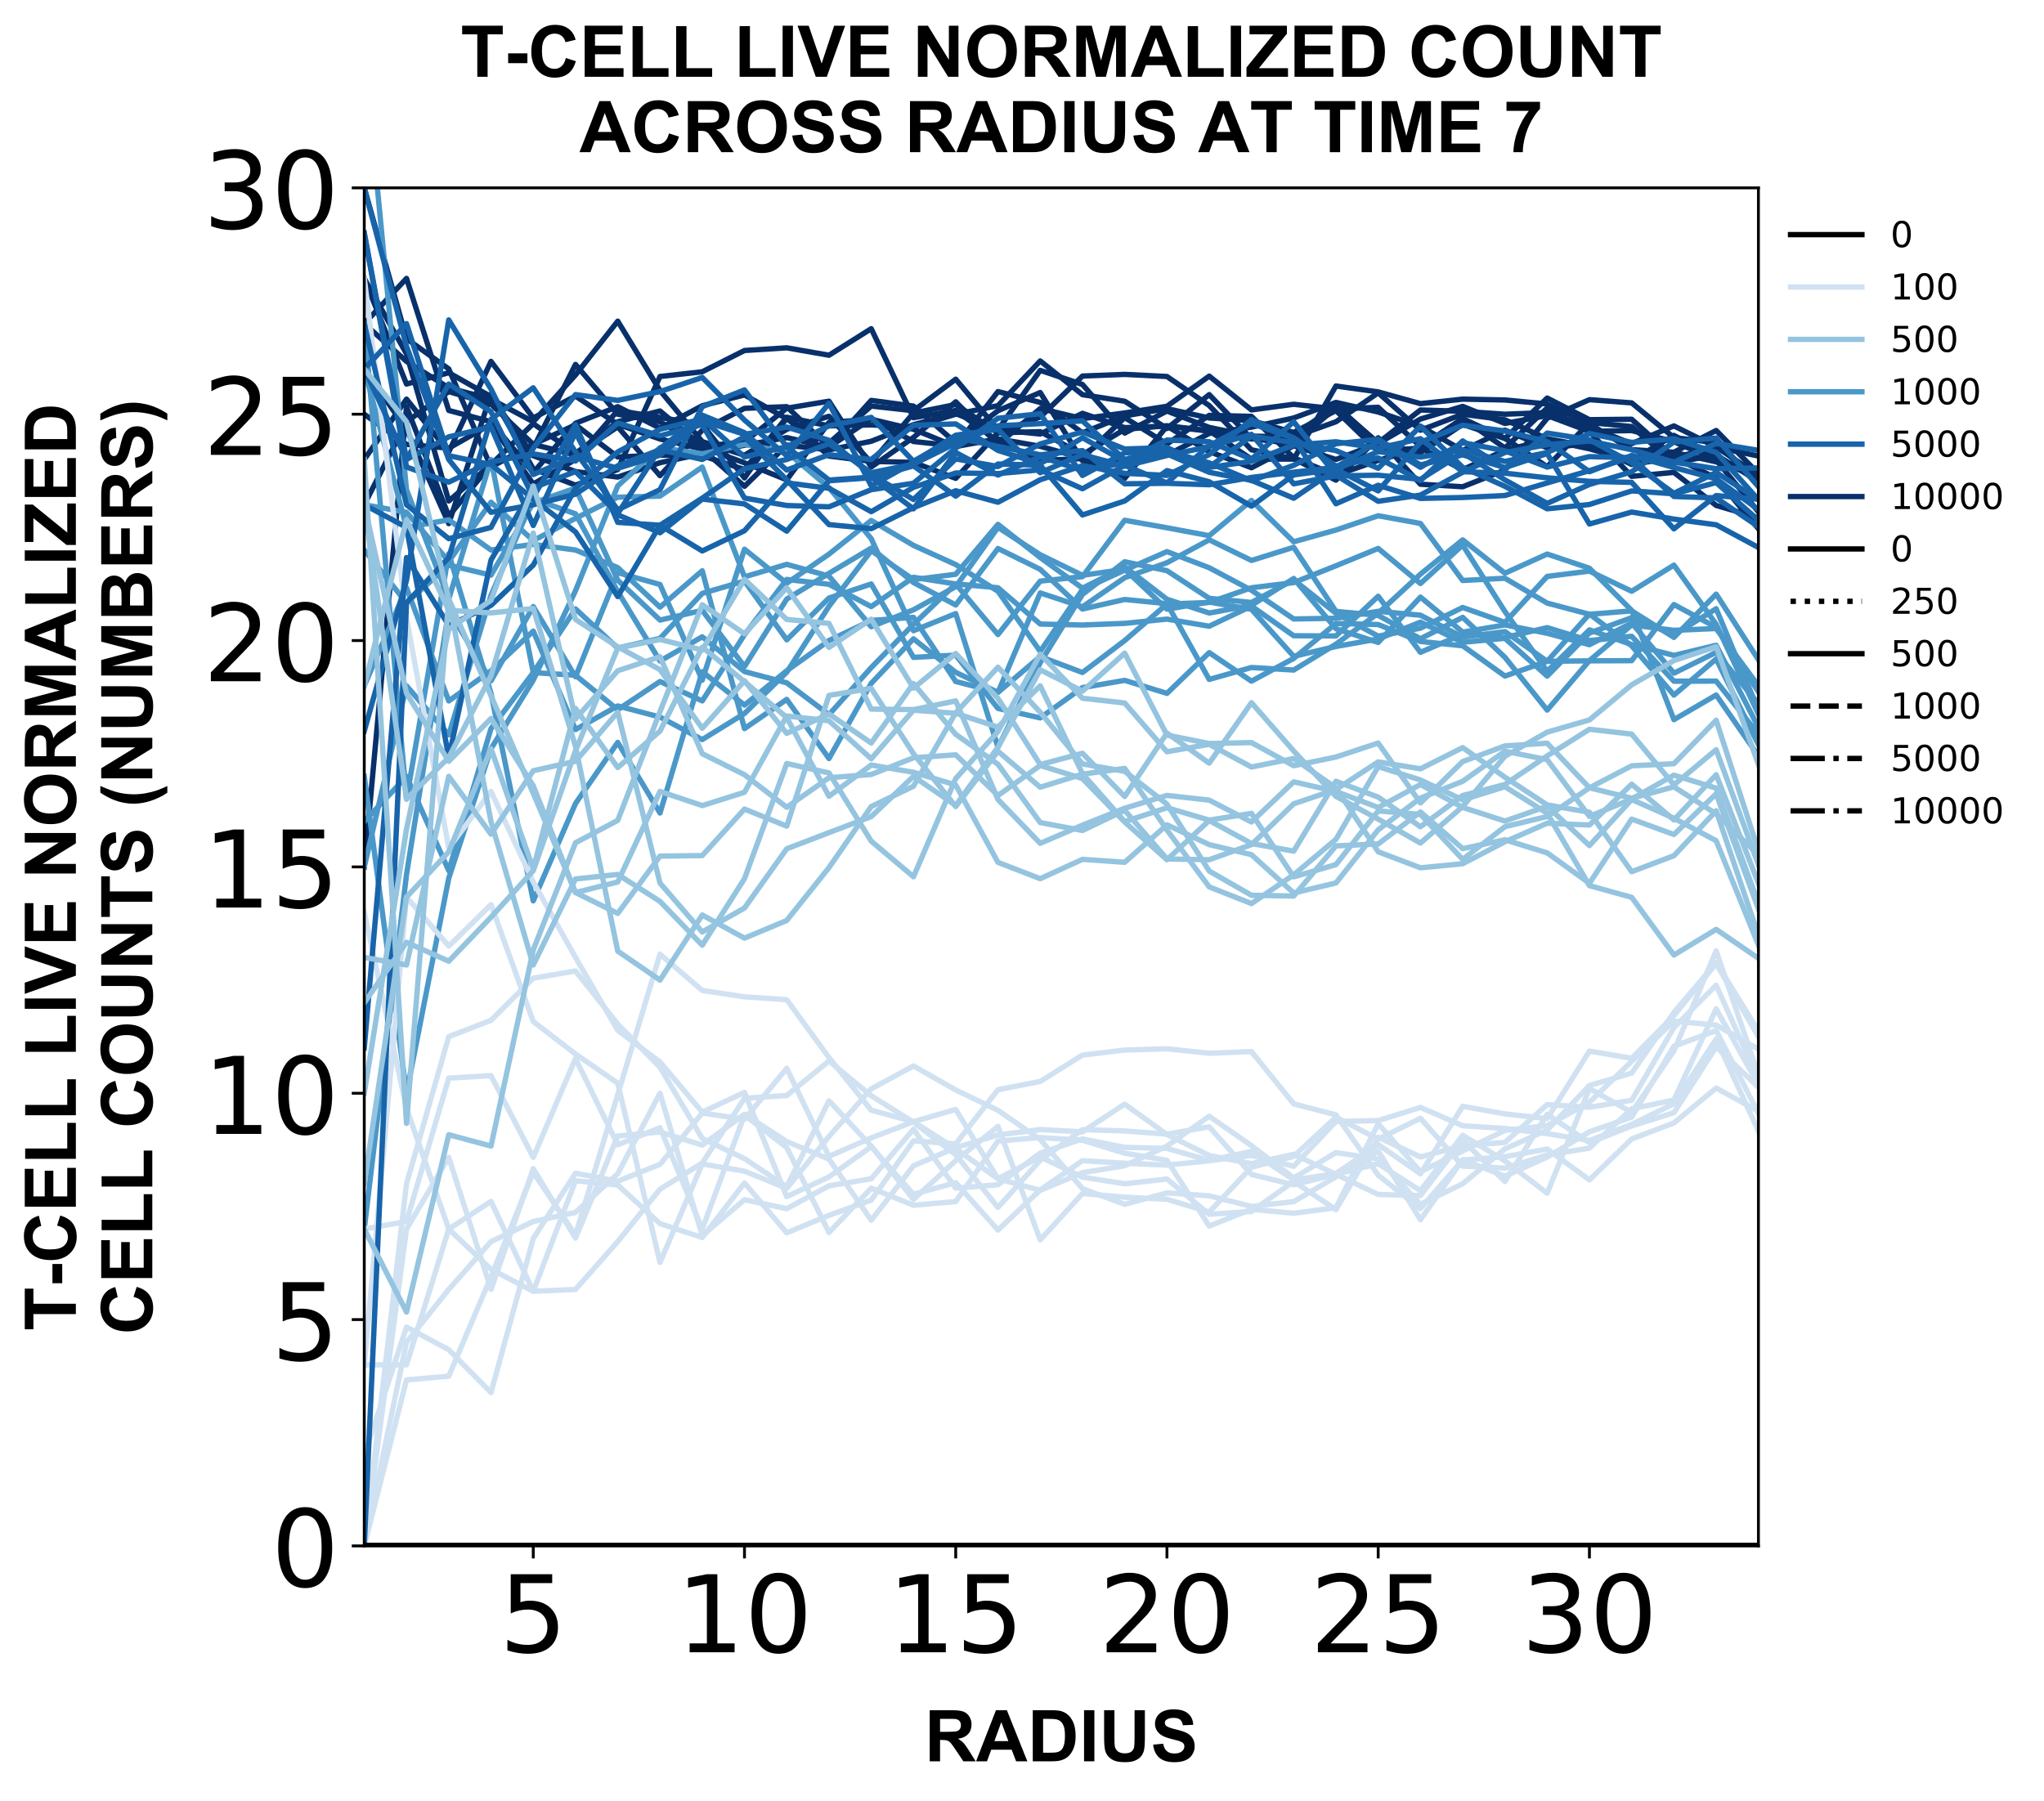 <?xml version="1.0" encoding="utf-8" standalone="no"?>
<!DOCTYPE svg PUBLIC "-//W3C//DTD SVG 1.1//EN"
  "http://www.w3.org/Graphics/SVG/1.1/DTD/svg11.dtd">
<!-- Created with matplotlib (https://matplotlib.org/) -->
<svg height="504.658pt" version="1.1" viewBox="0 0 572.668 504.658" width="572.668pt" xmlns="http://www.w3.org/2000/svg" xmlns:xlink="http://www.w3.org/1999/xlink">
 <defs>
  <style type="text/css">
*{stroke-linecap:butt;stroke-linejoin:round;}
  </style>
 </defs>
 <g id="figure_1">
  <g id="patch_1">
   <path d="M 0 504.658 
L 572.668 504.658 
L 572.668 -0 
L 0 -0 
z
" style="fill:#ffffff;"/>
  </g>
  <g id="axes_1">
   <g id="patch_2">
    <path d="M 102.056 433.161 
L 492.656 433.161 
L 492.656 52.641 
L 102.056 52.641 
z
" style="fill:#ffffff;"/>
   </g>
   <g id="matplotlib.axis_1">
    <g id="xtick_1">
     <g id="line2d_1">
      <defs>
       <path d="M 0 0 
L 0 3.5 
" id="m4f163074af" style="stroke:#000000;stroke-width:0.8;"/>
      </defs>
      <g>
       <use style="stroke:#000000;stroke-width:0.8;" x="149.401" xlink:href="#m4f163074af" y="433.161"/>
      </g>
     </g>
     <g id="text_1">
      <!-- 5 -->
      <defs>
       <path d="M 10.797 72.906 
L 49.516 72.906 
L 49.516 64.594 
L 19.828 64.594 
L 19.828 46.734 
Q 21.969 47.469 24.109 47.828 
Q 26.266 48.188 28.422 48.188 
Q 40.625 48.188 47.75 41.5 
Q 54.891 34.812 54.891 23.391 
Q 54.891 11.625 47.562 5.094 
Q 40.234 -1.422 26.906 -1.422 
Q 22.312 -1.422 17.547 -0.641 
Q 12.797 0.141 7.719 1.703 
L 7.719 11.625 
Q 12.109 9.234 16.797 8.062 
Q 21.484 6.891 26.703 6.891 
Q 35.156 6.891 40.078 11.328 
Q 45.016 15.766 45.016 23.391 
Q 45.016 31 40.078 35.438 
Q 35.156 39.891 26.703 39.891 
Q 22.75 39.891 18.812 39.016 
Q 14.891 38.141 10.797 36.281 
z
" id="DejaVuSans-53"/>
      </defs>
      <g transform="translate(139.857 462.957)scale(0.3 -0.3)">
       <use xlink:href="#DejaVuSans-53"/>
      </g>
     </g>
    </g>
    <g id="xtick_2">
     <g id="line2d_2">
      <g>
       <use style="stroke:#000000;stroke-width:0.8;" x="208.583" xlink:href="#m4f163074af" y="433.161"/>
      </g>
     </g>
     <g id="text_2">
      <!-- 10 -->
      <defs>
       <path d="M 12.406 8.297 
L 28.516 8.297 
L 28.516 63.922 
L 10.984 60.406 
L 10.984 69.391 
L 28.422 72.906 
L 38.281 72.906 
L 38.281 8.297 
L 54.391 8.297 
L 54.391 0 
L 12.406 0 
z
" id="DejaVuSans-49"/>
       <path d="M 31.781 66.406 
Q 24.172 66.406 20.328 58.906 
Q 16.5 51.422 16.5 36.375 
Q 16.5 21.391 20.328 13.891 
Q 24.172 6.391 31.781 6.391 
Q 39.453 6.391 43.281 13.891 
Q 47.125 21.391 47.125 36.375 
Q 47.125 51.422 43.281 58.906 
Q 39.453 66.406 31.781 66.406 
z
M 31.781 74.219 
Q 44.047 74.219 50.516 64.516 
Q 56.984 54.828 56.984 36.375 
Q 56.984 17.969 50.516 8.266 
Q 44.047 -1.422 31.781 -1.422 
Q 19.531 -1.422 13.062 8.266 
Q 6.594 17.969 6.594 36.375 
Q 6.594 54.828 13.062 64.516 
Q 19.531 74.219 31.781 74.219 
z
" id="DejaVuSans-48"/>
      </defs>
      <g transform="translate(189.495 462.957)scale(0.3 -0.3)">
       <use xlink:href="#DejaVuSans-49"/>
       <use x="63.623" xlink:href="#DejaVuSans-48"/>
      </g>
     </g>
    </g>
    <g id="xtick_3">
     <g id="line2d_3">
      <g>
       <use style="stroke:#000000;stroke-width:0.8;" x="267.765" xlink:href="#m4f163074af" y="433.161"/>
      </g>
     </g>
     <g id="text_3">
      <!-- 15 -->
      <g transform="translate(248.677 462.957)scale(0.3 -0.3)">
       <use xlink:href="#DejaVuSans-49"/>
       <use x="63.623" xlink:href="#DejaVuSans-53"/>
      </g>
     </g>
    </g>
    <g id="xtick_4">
     <g id="line2d_4">
      <g>
       <use style="stroke:#000000;stroke-width:0.8;" x="326.947" xlink:href="#m4f163074af" y="433.161"/>
      </g>
     </g>
     <g id="text_4">
      <!-- 20 -->
      <defs>
       <path d="M 19.188 8.297 
L 53.609 8.297 
L 53.609 0 
L 7.328 0 
L 7.328 8.297 
Q 12.938 14.109 22.625 23.891 
Q 32.328 33.688 34.812 36.531 
Q 39.547 41.844 41.422 45.531 
Q 43.312 49.219 43.312 52.781 
Q 43.312 58.594 39.234 62.25 
Q 35.156 65.922 28.609 65.922 
Q 23.969 65.922 18.812 64.312 
Q 13.672 62.703 7.812 59.422 
L 7.812 69.391 
Q 13.766 71.781 18.938 73 
Q 24.125 74.219 28.422 74.219 
Q 39.75 74.219 46.484 68.547 
Q 53.219 62.891 53.219 53.422 
Q 53.219 48.922 51.531 44.891 
Q 49.859 40.875 45.406 35.406 
Q 44.188 33.984 37.641 27.219 
Q 31.109 20.453 19.188 8.297 
z
" id="DejaVuSans-50"/>
      </defs>
      <g transform="translate(307.859 462.957)scale(0.3 -0.3)">
       <use xlink:href="#DejaVuSans-50"/>
       <use x="63.623" xlink:href="#DejaVuSans-48"/>
      </g>
     </g>
    </g>
    <g id="xtick_5">
     <g id="line2d_5">
      <g>
       <use style="stroke:#000000;stroke-width:0.8;" x="386.128" xlink:href="#m4f163074af" y="433.161"/>
      </g>
     </g>
     <g id="text_5">
      <!-- 25 -->
      <g transform="translate(367.041 462.957)scale(0.3 -0.3)">
       <use xlink:href="#DejaVuSans-50"/>
       <use x="63.623" xlink:href="#DejaVuSans-53"/>
      </g>
     </g>
    </g>
    <g id="xtick_6">
     <g id="line2d_6">
      <g>
       <use style="stroke:#000000;stroke-width:0.8;" x="445.31" xlink:href="#m4f163074af" y="433.161"/>
      </g>
     </g>
     <g id="text_6">
      <!-- 30 -->
      <defs>
       <path d="M 40.578 39.312 
Q 47.656 37.797 51.625 33 
Q 55.609 28.219 55.609 21.188 
Q 55.609 10.406 48.188 4.484 
Q 40.766 -1.422 27.094 -1.422 
Q 22.516 -1.422 17.656 -0.516 
Q 12.797 0.391 7.625 2.203 
L 7.625 11.719 
Q 11.719 9.328 16.594 8.109 
Q 21.484 6.891 26.812 6.891 
Q 36.078 6.891 40.938 10.547 
Q 45.797 14.203 45.797 21.188 
Q 45.797 27.641 41.281 31.266 
Q 36.766 34.906 28.719 34.906 
L 20.219 34.906 
L 20.219 43.016 
L 29.109 43.016 
Q 36.375 43.016 40.234 45.922 
Q 44.094 48.828 44.094 54.297 
Q 44.094 59.906 40.109 62.906 
Q 36.141 65.922 28.719 65.922 
Q 24.656 65.922 20.016 65.031 
Q 15.375 64.156 9.812 62.312 
L 9.812 71.094 
Q 15.438 72.656 20.344 73.438 
Q 25.25 74.219 29.594 74.219 
Q 40.828 74.219 47.359 69.109 
Q 53.906 64.016 53.906 55.328 
Q 53.906 49.266 50.438 45.094 
Q 46.969 40.922 40.578 39.312 
z
" id="DejaVuSans-51"/>
      </defs>
      <g transform="translate(426.223 462.957)scale(0.3 -0.3)">
       <use xlink:href="#DejaVuSans-51"/>
       <use x="63.623" xlink:href="#DejaVuSans-48"/>
      </g>
     </g>
    </g>
    <g id="text_7">
     <!-- RADIUS -->
     <defs>
      <path d="M 7.328 0 
L 7.328 71.578 
L 37.75 71.578 
Q 49.219 71.578 54.422 69.641 
Q 59.625 67.719 62.75 62.781 
Q 65.875 57.859 65.875 51.516 
Q 65.875 43.453 61.125 38.203 
Q 56.391 32.953 46.969 31.594 
Q 51.656 28.859 54.703 25.578 
Q 57.766 22.312 62.938 13.969 
L 71.688 0 
L 54.391 0 
L 43.953 15.578 
Q 38.375 23.922 36.328 26.094 
Q 34.281 28.266 31.984 29.078 
Q 29.688 29.891 24.703 29.891 
L 21.781 29.891 
L 21.781 0 
z
M 21.781 41.312 
L 32.469 41.312 
Q 42.875 41.312 45.453 42.188 
Q 48.047 43.062 49.516 45.203 
Q 50.984 47.359 50.984 50.594 
Q 50.984 54.203 49.047 56.422 
Q 47.125 58.641 43.609 59.234 
Q 41.844 59.469 33.062 59.469 
L 21.781 59.469 
z
" id="Arial-BoldMT-82"/>
      <path d="M 71.828 0 
L 56.109 0 
L 49.859 16.266 
L 21.234 16.266 
L 15.328 0 
L 0 0 
L 27.875 71.578 
L 43.172 71.578 
z
M 45.219 28.328 
L 35.359 54.891 
L 25.688 28.328 
z
" id="Arial-BoldMT-65"/>
      <path d="M 7.234 71.578 
L 33.641 71.578 
Q 42.578 71.578 47.266 70.219 
Q 53.562 68.359 58.047 63.625 
Q 62.547 58.891 64.891 52.031 
Q 67.234 45.172 67.234 35.109 
Q 67.234 26.266 65.047 19.875 
Q 62.359 12.062 57.375 7.234 
Q 53.609 3.562 47.219 1.516 
Q 42.438 0 34.422 0 
L 7.234 0 
z
M 21.688 59.469 
L 21.688 12.062 
L 32.469 12.062 
Q 38.531 12.062 41.219 12.75 
Q 44.734 13.625 47.047 15.719 
Q 49.359 17.828 50.828 22.625 
Q 52.297 27.438 52.297 35.75 
Q 52.297 44.047 50.828 48.484 
Q 49.359 52.938 46.719 55.422 
Q 44.094 57.906 40.047 58.797 
Q 37.016 59.469 28.172 59.469 
z
" id="Arial-BoldMT-68"/>
      <path d="M 6.844 0 
L 6.844 71.578 
L 21.297 71.578 
L 21.297 0 
z
" id="Arial-BoldMT-73"/>
      <path d="M 7.172 71.578 
L 21.625 71.578 
L 21.625 32.812 
Q 21.625 23.578 22.172 20.844 
Q 23.094 16.453 26.578 13.797 
Q 30.078 11.141 36.141 11.141 
Q 42.281 11.141 45.406 13.641 
Q 48.531 16.156 49.172 19.812 
Q 49.812 23.484 49.812 31.984 
L 49.812 71.578 
L 64.266 71.578 
L 64.266 33.984 
Q 64.266 21.094 63.094 15.766 
Q 61.922 10.453 58.766 6.781 
Q 55.609 3.125 50.328 0.953 
Q 45.062 -1.219 36.578 -1.219 
Q 26.312 -1.219 21.016 1.141 
Q 15.719 3.516 12.641 7.297 
Q 9.578 11.078 8.594 15.234 
Q 7.172 21.391 7.172 33.406 
z
" id="Arial-BoldMT-85"/>
      <path d="M 3.609 23.297 
L 17.672 24.656 
Q 18.953 17.578 22.828 14.25 
Q 26.703 10.938 33.297 10.938 
Q 40.281 10.938 43.812 13.891 
Q 47.359 16.844 47.359 20.797 
Q 47.359 23.344 45.875 25.125 
Q 44.391 26.906 40.672 28.219 
Q 38.141 29.109 29.109 31.344 
Q 17.484 34.234 12.797 38.422 
Q 6.203 44.344 6.203 52.828 
Q 6.203 58.297 9.297 63.062 
Q 12.406 67.828 18.234 70.312 
Q 24.078 72.797 32.328 72.797 
Q 45.797 72.797 52.609 66.891 
Q 59.422 60.984 59.766 51.125 
L 45.312 50.484 
Q 44.391 56 41.328 58.422 
Q 38.281 60.844 32.172 60.844 
Q 25.875 60.844 22.312 58.25 
Q 20.016 56.594 20.016 53.812 
Q 20.016 51.266 22.172 49.469 
Q 24.906 47.172 35.453 44.672 
Q 46 42.188 51.047 39.516 
Q 56.109 36.859 58.953 32.25 
Q 61.812 27.641 61.812 20.844 
Q 61.812 14.703 58.391 9.328 
Q 54.984 3.953 48.734 1.344 
Q 42.484 -1.266 33.156 -1.266 
Q 19.578 -1.266 12.297 5 
Q 5.031 11.281 3.609 23.297 
z
" id="Arial-BoldMT-83"/>
     </defs>
     <g transform="translate(259.02 493.511)scale(0.2 -0.2)">
      <use xlink:href="#Arial-BoldMT-82"/>
      <use x="72.217" xlink:href="#Arial-BoldMT-65"/>
      <use x="144.434" xlink:href="#Arial-BoldMT-68"/>
      <use x="216.65" xlink:href="#Arial-BoldMT-73"/>
      <use x="244.434" xlink:href="#Arial-BoldMT-85"/>
      <use x="316.65" xlink:href="#Arial-BoldMT-83"/>
     </g>
    </g>
   </g>
   <g id="matplotlib.axis_2">
    <g id="ytick_1">
     <g id="line2d_7">
      <defs>
       <path d="M 0 0 
L -3.5 0 
" id="m289d694ef3" style="stroke:#000000;stroke-width:0.8;"/>
      </defs>
      <g>
       <use style="stroke:#000000;stroke-width:0.8;" x="102.056" xlink:href="#m289d694ef3" y="433.161"/>
      </g>
     </g>
     <g id="text_8">
      <!-- 0 -->
      <g transform="translate(75.968 444.559)scale(0.3 -0.3)">
       <use xlink:href="#DejaVuSans-48"/>
      </g>
     </g>
    </g>
    <g id="ytick_2">
     <g id="line2d_8">
      <g>
       <use style="stroke:#000000;stroke-width:0.8;" x="102.056" xlink:href="#m289d694ef3" y="369.741"/>
      </g>
     </g>
     <g id="text_9">
      <!-- 5 -->
      <g transform="translate(75.968 381.139)scale(0.3 -0.3)">
       <use xlink:href="#DejaVuSans-53"/>
      </g>
     </g>
    </g>
    <g id="ytick_3">
     <g id="line2d_9">
      <g>
       <use style="stroke:#000000;stroke-width:0.8;" x="102.056" xlink:href="#m289d694ef3" y="306.321"/>
      </g>
     </g>
     <g id="text_10">
      <!-- 10 -->
      <g transform="translate(56.881 317.719)scale(0.3 -0.3)">
       <use xlink:href="#DejaVuSans-49"/>
       <use x="63.623" xlink:href="#DejaVuSans-48"/>
      </g>
     </g>
    </g>
    <g id="ytick_4">
     <g id="line2d_10">
      <g>
       <use style="stroke:#000000;stroke-width:0.8;" x="102.056" xlink:href="#m289d694ef3" y="242.901"/>
      </g>
     </g>
     <g id="text_11">
      <!-- 15 -->
      <g transform="translate(56.881 254.299)scale(0.3 -0.3)">
       <use xlink:href="#DejaVuSans-49"/>
       <use x="63.623" xlink:href="#DejaVuSans-53"/>
      </g>
     </g>
    </g>
    <g id="ytick_5">
     <g id="line2d_11">
      <g>
       <use style="stroke:#000000;stroke-width:0.8;" x="102.056" xlink:href="#m289d694ef3" y="179.481"/>
      </g>
     </g>
     <g id="text_12">
      <!-- 20 -->
      <g transform="translate(56.881 190.879)scale(0.3 -0.3)">
       <use xlink:href="#DejaVuSans-50"/>
       <use x="63.623" xlink:href="#DejaVuSans-48"/>
      </g>
     </g>
    </g>
    <g id="ytick_6">
     <g id="line2d_12">
      <g>
       <use style="stroke:#000000;stroke-width:0.8;" x="102.056" xlink:href="#m289d694ef3" y="116.061"/>
      </g>
     </g>
     <g id="text_13">
      <!-- 25 -->
      <g transform="translate(56.881 127.459)scale(0.3 -0.3)">
       <use xlink:href="#DejaVuSans-50"/>
       <use x="63.623" xlink:href="#DejaVuSans-53"/>
      </g>
     </g>
    </g>
    <g id="ytick_7">
     <g id="line2d_13">
      <g>
       <use style="stroke:#000000;stroke-width:0.8;" x="102.056" xlink:href="#m289d694ef3" y="52.641"/>
      </g>
     </g>
     <g id="text_14">
      <!-- 30 -->
      <g transform="translate(56.881 64.039)scale(0.3 -0.3)">
       <use xlink:href="#DejaVuSans-51"/>
       <use x="63.623" xlink:href="#DejaVuSans-48"/>
      </g>
     </g>
    </g>
    <g id="text_15">
     <!-- T-CELL LIVE NORMALIZED -->
     <defs>
      <path d="M 23.391 0 
L 23.391 59.469 
L 2.156 59.469 
L 2.156 71.578 
L 59.031 71.578 
L 59.031 59.469 
L 37.844 59.469 
L 37.844 0 
z
" id="Arial-BoldMT-84"/>
      <path d="M 5.609 19.094 
L 5.609 32.812 
L 32.562 32.812 
L 32.562 19.094 
z
" id="Arial-BoldMT-45"/>
      <path d="M 53.078 26.312 
L 67.094 21.875 
Q 63.875 10.156 56.375 4.469 
Q 48.875 -1.219 37.359 -1.219 
Q 23.094 -1.219 13.906 8.516 
Q 4.734 18.266 4.734 35.156 
Q 4.734 53.031 13.953 62.906 
Q 23.188 72.797 38.234 72.797 
Q 51.375 72.797 59.578 65.047 
Q 64.453 60.453 66.891 51.859 
L 52.594 48.438 
Q 51.312 54 47.281 57.219 
Q 43.266 60.453 37.5 60.453 
Q 29.547 60.453 24.578 54.734 
Q 19.625 49.031 19.625 36.234 
Q 19.625 22.656 24.5 16.891 
Q 29.391 11.141 37.203 11.141 
Q 42.969 11.141 47.109 14.797 
Q 51.266 18.453 53.078 26.312 
z
" id="Arial-BoldMT-67"/>
      <path d="M 7.281 0 
L 7.281 71.578 
L 60.359 71.578 
L 60.359 59.469 
L 21.734 59.469 
L 21.734 43.609 
L 57.672 43.609 
L 57.672 31.547 
L 21.734 31.547 
L 21.734 12.062 
L 61.719 12.062 
L 61.719 0 
z
" id="Arial-BoldMT-69"/>
      <path d="M 7.672 0 
L 7.672 71 
L 22.125 71 
L 22.125 12.062 
L 58.062 12.062 
L 58.062 0 
z
" id="Arial-BoldMT-76"/>
      <path id="Arial-BoldMT-32"/>
      <path d="M 25.531 0 
L -0.047 71.578 
L 15.625 71.578 
L 33.734 18.609 
L 51.266 71.578 
L 66.609 71.578 
L 40.969 0 
z
" id="Arial-BoldMT-86"/>
      <path d="M 7.422 0 
L 7.422 71.578 
L 21.484 71.578 
L 50.781 23.781 
L 50.781 71.578 
L 64.203 71.578 
L 64.203 0 
L 49.703 0 
L 20.844 46.688 
L 20.844 0 
z
" id="Arial-BoldMT-78"/>
      <path d="M 4.344 35.359 
Q 4.344 46.297 7.625 53.719 
Q 10.062 59.188 14.281 63.531 
Q 18.5 67.875 23.531 69.969 
Q 30.219 72.797 38.969 72.797 
Q 54.781 72.797 64.281 62.984 
Q 73.781 53.172 73.781 35.688 
Q 73.781 18.359 64.359 8.562 
Q 54.938 -1.219 39.156 -1.219 
Q 23.188 -1.219 13.766 8.516 
Q 4.344 18.266 4.344 35.359 
z
M 19.234 35.844 
Q 19.234 23.688 24.844 17.406 
Q 30.469 11.141 39.109 11.141 
Q 47.75 11.141 53.297 17.359 
Q 58.844 23.578 58.844 36.031 
Q 58.844 48.344 53.438 54.391 
Q 48.047 60.453 39.109 60.453 
Q 30.172 60.453 24.703 54.312 
Q 19.234 48.188 19.234 35.844 
z
" id="Arial-BoldMT-79"/>
      <path d="M 7.078 0 
L 7.078 71.578 
L 28.719 71.578 
L 41.703 22.75 
L 54.547 71.578 
L 76.219 71.578 
L 76.219 0 
L 62.797 0 
L 62.797 56.344 
L 48.578 0 
L 34.672 0 
L 20.516 56.344 
L 20.516 0 
z
" id="Arial-BoldMT-77"/>
      <path d="M 1.078 0 
L 1.078 13.031 
L 38.672 59.469 
L 5.328 59.469 
L 5.328 71.578 
L 57.719 71.578 
L 57.719 60.359 
L 18.5 12.062 
L 59.234 12.062 
L 59.234 0 
z
" id="Arial-BoldMT-90"/>
     </defs>
     <g transform="translate(21.253 372.879)rotate(-90)scale(0.2 -0.2)">
      <use xlink:href="#Arial-BoldMT-84"/>
      <use x="61.006" xlink:href="#Arial-BoldMT-45"/>
      <use x="94.307" xlink:href="#Arial-BoldMT-67"/>
      <use x="166.523" xlink:href="#Arial-BoldMT-69"/>
      <use x="233.223" xlink:href="#Arial-BoldMT-76"/>
      <use x="294.307" xlink:href="#Arial-BoldMT-76"/>
      <use x="355.375" xlink:href="#Arial-BoldMT-32"/>
      <use x="383.158" xlink:href="#Arial-BoldMT-76"/>
      <use x="444.242" xlink:href="#Arial-BoldMT-73"/>
      <use x="472.025" xlink:href="#Arial-BoldMT-86"/>
      <use x="538.725" xlink:href="#Arial-BoldMT-69"/>
      <use x="605.424" xlink:href="#Arial-BoldMT-32"/>
      <use x="633.207" xlink:href="#Arial-BoldMT-78"/>
      <use x="705.424" xlink:href="#Arial-BoldMT-79"/>
      <use x="783.207" xlink:href="#Arial-BoldMT-82"/>
      <use x="855.424" xlink:href="#Arial-BoldMT-77"/>
      <use x="938.725" xlink:href="#Arial-BoldMT-65"/>
      <use x="1010.941" xlink:href="#Arial-BoldMT-76"/>
      <use x="1072.025" xlink:href="#Arial-BoldMT-73"/>
      <use x="1099.809" xlink:href="#Arial-BoldMT-90"/>
      <use x="1160.893" xlink:href="#Arial-BoldMT-69"/>
      <use x="1227.592" xlink:href="#Arial-BoldMT-68"/>
     </g>
     <!-- CELL COUNTS (NUMBERS) -->
     <defs>
      <path d="M 29.938 -21.047 
L 20.516 -21.047 
Q 13.031 -9.766 9.125 2.391 
Q 5.219 14.547 5.219 25.922 
Q 5.219 40.047 10.062 52.641 
Q 14.266 63.578 20.703 72.797 
L 30.078 72.797 
Q 23.391 58.016 20.875 47.625 
Q 18.359 37.25 18.359 25.641 
Q 18.359 17.625 19.844 9.219 
Q 21.344 0.828 23.922 -6.734 
Q 25.641 -11.719 29.938 -21.047 
z
" id="Arial-BoldMT-40"/>
      <path d="M 7.328 71.578 
L 35.938 71.578 
Q 44.438 71.578 48.609 70.875 
Q 52.781 70.172 56.078 67.922 
Q 59.375 65.672 61.562 61.938 
Q 63.766 58.203 63.766 53.562 
Q 63.766 48.531 61.047 44.328 
Q 58.344 40.141 53.719 38.031 
Q 60.25 36.141 63.766 31.547 
Q 67.281 26.953 67.281 20.75 
Q 67.281 15.875 65.016 11.25 
Q 62.75 6.641 58.812 3.875 
Q 54.891 1.125 49.125 0.484 
Q 45.516 0.094 31.688 0 
L 7.328 0 
z
M 21.781 59.672 
L 21.781 43.109 
L 31.25 43.109 
Q 39.703 43.109 41.75 43.359 
Q 45.453 43.797 47.578 45.922 
Q 49.703 48.047 49.703 51.516 
Q 49.703 54.828 47.875 56.906 
Q 46.047 58.984 42.438 59.422 
Q 40.281 59.672 30.078 59.672 
z
M 21.781 31.203 
L 21.781 12.062 
L 35.156 12.062 
Q 42.969 12.062 45.062 12.5 
Q 48.297 13.094 50.312 15.359 
Q 52.344 17.625 52.344 21.438 
Q 52.344 24.656 50.781 26.906 
Q 49.219 29.156 46.266 30.172 
Q 43.312 31.203 33.453 31.203 
z
" id="Arial-BoldMT-66"/>
      <path d="M 3.375 -21.047 
Q 7.422 -12.359 9.078 -7.719 
Q 10.75 -3.078 12.156 2.969 
Q 13.578 9.031 14.25 14.469 
Q 14.938 19.922 14.938 25.641 
Q 14.938 37.25 12.453 47.625 
Q 9.969 58.016 3.266 72.797 
L 12.594 72.797 
Q 19.969 62.312 24.047 50.531 
Q 28.125 38.766 28.125 26.656 
Q 28.125 16.453 24.906 4.781 
Q 21.234 -8.297 12.844 -21.047 
z
" id="Arial-BoldMT-41"/>
     </defs>
     <g transform="translate(42.671 374.003)rotate(-90)scale(0.2 -0.2)">
      <use xlink:href="#Arial-BoldMT-67"/>
      <use x="72.217" xlink:href="#Arial-BoldMT-69"/>
      <use x="138.916" xlink:href="#Arial-BoldMT-76"/>
      <use x="200" xlink:href="#Arial-BoldMT-76"/>
      <use x="261.068" xlink:href="#Arial-BoldMT-32"/>
      <use x="288.852" xlink:href="#Arial-BoldMT-67"/>
      <use x="361.068" xlink:href="#Arial-BoldMT-79"/>
      <use x="438.852" xlink:href="#Arial-BoldMT-85"/>
      <use x="511.068" xlink:href="#Arial-BoldMT-78"/>
      <use x="583.285" xlink:href="#Arial-BoldMT-84"/>
      <use x="644.369" xlink:href="#Arial-BoldMT-83"/>
      <use x="711.068" xlink:href="#Arial-BoldMT-32"/>
      <use x="738.852" xlink:href="#Arial-BoldMT-40"/>
      <use x="772.152" xlink:href="#Arial-BoldMT-78"/>
      <use x="844.369" xlink:href="#Arial-BoldMT-85"/>
      <use x="916.586" xlink:href="#Arial-BoldMT-77"/>
      <use x="999.887" xlink:href="#Arial-BoldMT-66"/>
      <use x="1072.104" xlink:href="#Arial-BoldMT-69"/>
      <use x="1138.803" xlink:href="#Arial-BoldMT-82"/>
      <use x="1211.02" xlink:href="#Arial-BoldMT-83"/>
      <use x="1277.719" xlink:href="#Arial-BoldMT-41"/>
     </g>
    </g>
   </g>
   <g id="line2d_14">
    <path clip-path="url(#p184ec95467)" d="M 102.056 242.901 
L 113.892 113.947 
L 125.728 144.6 
L 137.565 130.155 
L 149.401 118.704 
L 161.237 127.054 
L 173.074 118.175 
L 184.91 115.155 
L 196.747 125.046 
L 208.583 123.813 
L 220.419 114.37 
L 232.256 112.41 
L 244.092 130.859 
L 255.928 122.566 
L 267.765 112.588 
L 279.601 124.517 
L 291.437 114.476 
L 303.274 117.305 
L 315.11 115.709 
L 326.947 113.836 
L 338.783 105.386 
L 350.619 114.853 
L 362.456 113.275 
L 374.292 114.591 
L 386.128 114.123 
L 397.965 125.109 
L 409.801 117.281 
L 421.637 125.535 
L 433.474 114.325 
L 445.31 120.945 
L 457.147 133.467 
L 468.983 132.36 
L 480.819 141.627 
L 492.656 145.081 
" style="fill:none;stroke:#08306b;stroke-linecap:square;stroke-width:1.5;"/>
   </g>
   <g id="line2d_15">
    <path clip-path="url(#p184ec95467)" d="M 102.056 78.009 
L 113.892 107.605 
L 125.728 104.434 
L 137.565 111.129 
L 149.401 127.688 
L 161.237 132.128 
L 173.074 133.678 
L 184.91 129.651 
L 196.747 127.16 
L 208.583 124.752 
L 220.419 122.615 
L 232.256 125.286 
L 244.092 117.294 
L 255.928 123.704 
L 267.765 124.97 
L 279.601 109.719 
L 291.437 112.758 
L 303.274 121.284 
L 315.11 116.531 
L 326.947 114.504 
L 338.783 117.118 
L 350.619 117.873 
L 362.456 121.154 
L 374.292 115.05 
L 386.128 126.455 
L 397.965 125.532 
L 409.801 117.281 
L 421.637 122.795 
L 433.474 130.784 
L 445.31 118.394 
L 457.147 119.514 
L 468.983 129.7 
L 480.819 127.424 
L 492.656 134.959 
" style="fill:none;stroke:#08306b;stroke-linecap:square;stroke-width:1.5;"/>
   </g>
   <g id="line2d_16">
    <path clip-path="url(#p184ec95467)" d="M 102.056 90.693 
L 113.892 101.263 
L 125.728 108.662 
L 137.565 111.833 
L 149.401 118.175 
L 161.237 105.068 
L 173.074 89.989 
L 184.91 109.417 
L 196.747 123.725 
L 208.583 127.571 
L 220.419 120.289 
L 232.256 116.638 
L 244.092 129.626 
L 255.928 115.736 
L 267.765 113.343 
L 279.601 121.276 
L 291.437 120.95 
L 303.274 127.377 
L 315.11 120.289 
L 326.947 119.288 
L 338.783 120.712 
L 350.619 128.645 
L 362.456 128.649 
L 374.292 108.157 
L 386.128 109.807 
L 397.965 113.102 
L 409.801 111.833 
L 421.637 112.068 
L 433.474 113.192 
L 445.31 118.758 
L 457.147 125.997 
L 468.983 126.699 
L 480.819 120.62 
L 492.656 132.717 
" style="fill:none;stroke:#08306b;stroke-linecap:square;stroke-width:1.5;"/>
   </g>
   <g id="line2d_17">
    <path clip-path="url(#p184ec95467)" d="M 102.056 128.745 
L 113.892 111.833 
L 125.728 126.631 
L 137.565 101.263 
L 149.401 117.118 
L 161.237 110.988 
L 173.074 118.88 
L 184.91 123.007 
L 196.747 125.838 
L 208.583 136.262 
L 220.419 124.729 
L 232.256 126.055 
L 244.092 123.636 
L 255.928 118.988 
L 267.765 115.91 
L 279.601 120.43 
L 291.437 103.774 
L 303.274 107.73 
L 315.11 121.346 
L 326.947 115.171 
L 338.783 119.761 
L 350.619 122.202 
L 362.456 122.403 
L 374.292 118.175 
L 386.128 110.072 
L 397.965 120.543 
L 409.801 116.061 
L 421.637 117.627 
L 433.474 122.932 
L 445.31 125.1 
L 457.147 129.027 
L 468.983 121.994 
L 480.819 128.415 
L 492.656 132.973 
" style="fill:none;stroke:#08306b;stroke-linecap:square;stroke-width:1.5;"/>
   </g>
   <g id="line2d_18">
    <path clip-path="url(#p184ec95467)" d="M 102.056 141.429 
L 113.892 118.175 
L 125.728 109.719 
L 137.565 113.243 
L 149.401 124.517 
L 161.237 127.477 
L 173.074 119.585 
L 184.91 133.275 
L 196.747 120.553 
L 208.583 114.417 
L 220.419 113.947 
L 232.256 125.286 
L 244.092 112.186 
L 255.928 113.785 
L 267.765 124.064 
L 279.601 115.075 
L 291.437 109.984 
L 303.274 129.118 
L 315.11 134.03 
L 326.947 119.399 
L 338.783 126.526 
L 350.619 131.061 
L 362.456 124.902 
L 374.292 128.745 
L 386.128 124.253 
L 397.965 117.414 
L 409.801 113.866 
L 421.637 118.645 
L 433.474 116.439 
L 445.31 120.872 
L 457.147 120.642 
L 468.983 123.767 
L 480.819 128.877 
L 492.656 143.415 
" style="fill:none;stroke:#08306b;stroke-linecap:square;stroke-width:1.5;"/>
   </g>
   <g id="line2d_19">
    <path clip-path="url(#p184ec95467)" d="M 102.056 78.009 
L 113.892 99.149 
L 125.728 140.372 
L 137.565 130.155 
L 149.401 125.574 
L 161.237 102.109 
L 173.074 116.061 
L 184.91 118.175 
L 196.747 125.31 
L 208.583 129.685 
L 220.419 134.453 
L 232.256 118.367 
L 244.092 117.471 
L 255.928 120.289 
L 267.765 125.121 
L 279.601 122.967 
L 291.437 125.046 
L 303.274 128.372 
L 315.11 117.001 
L 326.947 124.406 
L 338.783 116.378 
L 350.619 116.665 
L 362.456 128.265 
L 374.292 133.157 
L 386.128 129.01 
L 397.965 125.532 
L 409.801 131.591 
L 421.637 126.161 
L 433.474 123.234 
L 445.31 125.756 
L 457.147 129.098 
L 468.983 126.768 
L 480.819 129.406 
L 492.656 133.486 
" style="fill:none;stroke:#08306b;stroke-linecap:square;stroke-width:1.5;"/>
   </g>
   <g id="line2d_20">
    <path clip-path="url(#p184ec95467)" d="M 102.056 90.693 
L 113.892 78.009 
L 125.728 115.004 
L 137.565 118.175 
L 149.401 132.445 
L 161.237 118.598 
L 173.074 113.947 
L 184.91 119.987 
L 196.747 113.683 
L 208.583 110.659 
L 220.419 117.33 
L 232.256 124.133 
L 244.092 113.771 
L 255.928 115.086 
L 267.765 106.246 
L 279.601 120.43 
L 291.437 121.611 
L 303.274 115.813 
L 315.11 119.819 
L 326.947 119.399 
L 338.783 120.818 
L 350.619 123.007 
L 362.456 122.019 
L 374.292 113.672 
L 386.128 124.165 
L 397.965 126.8 
L 409.801 118.907 
L 421.637 122.873 
L 433.474 111.531 
L 445.31 117.592 
L 457.147 117.471 
L 468.983 128.132 
L 480.819 133.964 
L 492.656 148.156 
" style="fill:none;stroke:#08306b;stroke-linecap:square;stroke-width:1.5;"/>
   </g>
   <g id="line2d_21">
    <path clip-path="url(#p184ec95467)" d="M 102.056 116.061 
L 113.892 124.517 
L 125.728 125.574 
L 137.565 118.88 
L 149.401 135.616 
L 161.237 128.745 
L 173.074 115.004 
L 184.91 116.967 
L 196.747 118.968 
L 208.583 133.913 
L 220.419 117.118 
L 232.256 127.784 
L 244.092 129.274 
L 255.928 129.558 
L 267.765 134.03 
L 279.601 121.276 
L 291.437 116.854 
L 303.274 105.367 
L 315.11 104.904 
L 326.947 105.491 
L 338.783 113.63 
L 350.619 126.027 
L 362.456 128.553 
L 374.292 134.536 
L 386.128 122.668 
L 397.965 135.679 
L 409.801 136.388 
L 421.637 131.721 
L 433.474 117.194 
L 445.31 111.979 
L 457.147 112.89 
L 468.983 122.608 
L 480.819 124.055 
L 492.656 135.472 
" style="fill:none;stroke:#08306b;stroke-linecap:square;stroke-width:1.5;"/>
   </g>
   <g id="line2d_22">
    <path clip-path="url(#p184ec95467)" d="M 102.056 52.641 
L 113.892 94.921 
L 125.728 103.377 
L 137.565 130.859 
L 149.401 124.517 
L 161.237 119.021 
L 173.074 128.041 
L 184.91 127.537 
L 196.747 127.688 
L 208.583 131.564 
L 220.419 116.907 
L 232.256 119.328 
L 244.092 119.056 
L 255.928 119.639 
L 267.765 116.061 
L 279.601 113.665 
L 291.437 101.131 
L 303.274 110.59 
L 315.11 112.42 
L 326.947 120.067 
L 338.783 110.565 
L 350.619 122.907 
L 362.456 124.325 
L 374.292 114.223 
L 386.128 124.077 
L 397.965 114.877 
L 409.801 115.248 
L 421.637 116.061 
L 433.474 115.608 
L 445.31 119.633 
L 457.147 124.306 
L 468.983 119.335 
L 480.819 125.244 
L 492.656 133.165 
" style="fill:none;stroke:#08306b;stroke-linecap:square;stroke-width:1.5;"/>
   </g>
   <g id="line2d_23">
    <path clip-path="url(#p184ec95467)" d="M 102.056 103.377 
L 113.892 120.289 
L 125.728 146.714 
L 137.565 110.424 
L 149.401 131.388 
L 161.237 135.933 
L 173.074 131.564 
L 184.91 105.491 
L 196.747 104.17 
L 208.583 98.21 
L 220.419 97.458 
L 232.256 99.534 
L 244.092 92.103 
L 255.928 117.037 
L 267.765 115.004 
L 279.601 123.672 
L 291.437 129.01 
L 303.274 128.497 
L 315.11 129.802 
L 326.947 127.521 
L 338.783 121.452 
L 350.619 119.685 
L 362.456 117.118 
L 374.292 112.752 
L 386.128 115.445 
L 397.965 119.444 
L 409.801 126.225 
L 421.637 120.524 
L 433.474 125.499 
L 445.31 124.299 
L 457.147 130.155 
L 468.983 128.2 
L 480.819 125.31 
L 492.656 127.784 
" style="fill:none;stroke:#08306b;stroke-linecap:square;stroke-width:1.5;"/>
   </g>
   <g id="line2d_24">
    <path clip-path="url(#p184ec95467)" d="M 102.056 242.901 
L 113.892 192.165 
L 125.728 205.906 
L 137.565 166.797 
L 149.401 139.844 
L 161.237 143.966 
L 173.074 165.74 
L 184.91 185.219 
L 196.747 178.424 
L 208.583 188.172 
L 220.419 191.32 
L 232.256 200.237 
L 244.092 187.056 
L 255.928 174.928 
L 267.765 163.626 
L 279.601 164.683 
L 291.437 174.857 
L 303.274 175.129 
L 315.11 174.666 
L 326.947 173.473 
L 338.783 175.465 
L 350.619 169.817 
L 362.456 178.136 
L 374.292 178.194 
L 386.128 167.061 
L 397.965 182.779 
L 409.801 177.692 
L 421.637 178.62 
L 433.474 175.857 
L 445.31 179.481 
L 457.147 178.283 
L 468.983 190.87 
L 480.819 190.844 
L 492.656 205.746 
" style="fill:none;stroke:#4a98c9;stroke-linecap:square;stroke-width:1.5;"/>
   </g>
   <g id="line2d_25">
    <path clip-path="url(#p184ec95467)" d="M 102.056 192.165 
L 113.892 164.683 
L 125.728 196.393 
L 137.565 187.937 
L 149.401 176.839 
L 161.237 204.426 
L 173.074 197.803 
L 184.91 200.923 
L 196.747 207.227 
L 208.583 199.917 
L 220.419 188.36 
L 232.256 169.872 
L 244.092 154.289 
L 255.928 162.407 
L 267.765 160.908 
L 279.601 146.926 
L 291.437 156.227 
L 303.274 164.808 
L 315.11 158.811 
L 326.947 167.91 
L 338.783 171.765 
L 350.619 169.616 
L 362.456 162.089 
L 374.292 176.172 
L 386.128 180.01 
L 397.965 167.305 
L 409.801 177.123 
L 421.637 175.097 
L 433.474 177.443 
L 445.31 180.648 
L 457.147 174.549 
L 468.983 188.619 
L 480.819 182.784 
L 492.656 197.226 
" style="fill:none;stroke:#4a98c9;stroke-linecap:square;stroke-width:1.5;"/>
   </g>
   <g id="line2d_26">
    <path clip-path="url(#p184ec95467)" d="M 102.056 230.217 
L 113.892 217.533 
L 125.728 243.958 
L 137.565 204.145 
L 149.401 188.466 
L 161.237 170.602 
L 173.074 181.595 
L 184.91 178.877 
L 196.747 166.269 
L 208.583 162.804 
L 220.419 179.27 
L 232.256 167.566 
L 244.092 163.626 
L 255.928 184.197 
L 267.765 183.558 
L 279.601 198.507 
L 291.437 201.15 
L 303.274 192.663 
L 315.11 190.638 
L 326.947 194.279 
L 338.783 182.864 
L 350.619 190.857 
L 362.456 184.478 
L 374.292 174.702 
L 386.128 174.989 
L 397.965 179.735 
L 409.801 180.945 
L 421.637 189.425 
L 433.474 185.295 
L 445.31 185.167 
L 457.147 185.119 
L 468.983 169.389 
L 480.819 175.782 
L 492.656 193.831 
" style="fill:none;stroke:#4a98c9;stroke-linecap:square;stroke-width:1.5;"/>
   </g>
   <g id="line2d_27">
    <path clip-path="url(#p184ec95467)" d="M 102.056 103.377 
L 113.892 147.771 
L 125.728 145.657 
L 137.565 154.113 
L 149.401 152.528 
L 161.237 154.113 
L 173.074 159.046 
L 184.91 170.119 
L 196.747 159.927 
L 208.583 204.145 
L 220.419 195.97 
L 232.256 212.537 
L 244.092 191.461 
L 255.928 178.993 
L 267.765 188.39 
L 279.601 193.997 
L 291.437 183.974 
L 303.274 188.435 
L 315.11 179.481 
L 326.947 169.245 
L 338.783 168.806 
L 350.619 164.683 
L 362.456 163.242 
L 374.292 158.525 
L 386.128 153.673 
L 397.965 163.499 
L 409.801 152.731 
L 421.637 171.338 
L 433.474 188.088 
L 445.31 176.492 
L 457.147 180.609 
L 468.983 183.641 
L 480.819 180.803 
L 492.656 203.824 
" style="fill:none;stroke:#4a98c9;stroke-linecap:square;stroke-width:1.5;"/>
   </g>
   <g id="line2d_28">
    <path clip-path="url(#p184ec95467)" d="M 102.056 154.113 
L 113.892 168.911 
L 125.728 158.341 
L 137.565 161.16 
L 149.401 140.901 
L 161.237 136.778 
L 173.074 162.569 
L 184.91 173.743 
L 196.747 171.025 
L 208.583 186.763 
L 220.419 167.854 
L 232.256 160.647 
L 244.092 153.585 
L 255.928 163.22 
L 267.765 169.515 
L 279.601 153.69 
L 291.437 159.53 
L 303.274 170.652 
L 315.11 167.972 
L 326.947 169.134 
L 338.783 190.368 
L 350.619 187.031 
L 362.456 187.745 
L 374.292 180.492 
L 386.128 171.818 
L 397.965 160.878 
L 409.801 151.267 
L 421.637 160.612 
L 433.474 155.246 
L 445.31 159.216 
L 457.147 171.025 
L 468.983 201.644 
L 480.819 194.742 
L 492.656 211.832 
" style="fill:none;stroke:#4a98c9;stroke-linecap:square;stroke-width:1.5;"/>
   </g>
   <g id="line2d_29">
    <path clip-path="url(#p184ec95467)" d="M 102.056 90.693 
L 113.892 223.875 
L 125.728 155.17 
L 137.565 194.279 
L 149.401 252.414 
L 161.237 225.144 
L 173.074 208.02 
L 184.91 227.801 
L 196.747 188.202 
L 208.583 197.568 
L 220.419 187.937 
L 232.256 179.481 
L 244.092 173.844 
L 255.928 172.977 
L 267.765 190.957 
L 279.601 193.997 
L 291.437 166.137 
L 303.274 170.03 
L 315.11 161.865 
L 326.947 157.674 
L 338.783 151.259 
L 350.619 157.033 
L 362.456 153.345 
L 374.292 171.301 
L 386.128 172.435 
L 397.965 178.974 
L 409.801 172.977 
L 421.637 184.179 
L 433.474 198.96 
L 445.31 185.094 
L 457.147 175.112 
L 468.983 176.617 
L 480.819 176.112 
L 492.656 192.165 
" style="fill:none;stroke:#4a98c9;stroke-linecap:square;stroke-width:1.5;"/>
   </g>
   <g id="line2d_30">
    <path clip-path="url(#p184ec95467)" d="M 102.056 344.373 
L 113.892 245.015 
L 125.728 171.025 
L 137.565 190.756 
L 149.401 169.968 
L 161.237 189.628 
L 173.074 160.455 
L 184.91 163.777 
L 196.747 190.58 
L 208.583 153.878 
L 220.419 163.415 
L 232.256 155.266 
L 244.092 145.833 
L 255.928 152.812 
L 267.765 158.19 
L 279.601 165.67 
L 291.437 182.52 
L 303.274 165.181 
L 315.11 159.751 
L 326.947 154.558 
L 338.783 159.081 
L 350.619 165.388 
L 362.456 173.428 
L 374.292 173.231 
L 386.128 171.29 
L 397.965 172.378 
L 409.801 178.506 
L 421.637 176.976 
L 433.474 185.295 
L 445.31 172.046 
L 457.147 180.961 
L 468.983 194.757 
L 480.819 184.634 
L 492.656 208.629 
" style="fill:none;stroke:#4a98c9;stroke-linecap:square;stroke-width:1.5;"/>
   </g>
   <g id="line2d_31">
    <path clip-path="url(#p184ec95467)" d="M 102.056 141.429 
L 113.892 143.543 
L 125.728 157.284 
L 137.565 140.725 
L 149.401 151.471 
L 161.237 145.234 
L 173.074 139.315 
L 184.91 139.013 
L 196.747 130.859 
L 208.583 161.63 
L 220.419 158.13 
L 232.256 161.416 
L 244.092 175.606 
L 255.928 170.863 
L 267.765 164.381 
L 279.601 147.771 
L 291.437 155.435 
L 303.274 161.201 
L 315.11 159.516 
L 326.947 170.691 
L 338.783 168.7 
L 350.619 170.723 
L 362.456 183.901 
L 374.292 181.136 
L 386.128 179.041 
L 397.965 174.323 
L 409.801 179.969 
L 421.637 178.855 
L 433.474 189.447 
L 445.31 177.367 
L 457.147 173.069 
L 468.983 177.845 
L 480.819 170.563 
L 492.656 199.02 
" style="fill:none;stroke:#4a98c9;stroke-linecap:square;stroke-width:1.5;"/>
   </g>
   <g id="line2d_32">
    <path clip-path="url(#p184ec95467)" d="M 102.056 14.589 
L 113.892 137.201 
L 125.728 167.854 
L 137.565 128.745 
L 149.401 188.466 
L 161.237 189.206 
L 173.074 198.86 
L 184.91 190.957 
L 196.747 196.393 
L 208.583 177.837 
L 220.419 162.358 
L 232.256 163.722 
L 244.092 169.968 
L 255.928 161.756 
L 267.765 163.626 
L 279.601 177.79 
L 291.437 162.833 
L 303.274 161.574 
L 315.11 145.775 
L 326.947 147.883 
L 338.783 150.097 
L 350.619 140.221 
L 362.456 151.807 
L 374.292 148.507 
L 386.128 144.512 
L 397.965 146.672 
L 409.801 162.651 
L 421.637 162.021 
L 433.474 168.987 
L 445.31 172.119 
L 457.147 171.166 
L 468.983 178.595 
L 480.819 166.467 
L 492.656 184.862 
" style="fill:none;stroke:#4a98c9;stroke-linecap:square;stroke-width:1.5;"/>
   </g>
   <g id="line2d_33">
    <path clip-path="url(#p184ec95467)" d="M 102.056 217.533 
L 113.892 306.321 
L 125.728 246.072 
L 137.565 209.782 
L 149.401 190.58 
L 161.237 165.529 
L 173.074 136.144 
L 184.91 125.423 
L 196.747 127.16 
L 208.583 124.517 
L 220.419 126.631 
L 232.256 136.625 
L 244.092 150.942 
L 255.928 176.717 
L 267.765 171.931 
L 279.601 209.359 
L 291.437 185.691 
L 303.274 166.549 
L 315.11 157.402 
L 326.947 159.899 
L 338.783 167.643 
L 350.619 168.811 
L 362.456 162.473 
L 374.292 171.852 
L 386.128 178.248 
L 397.965 176.014 
L 409.801 170.212 
L 421.637 174.392 
L 433.474 161.512 
L 445.31 160.018 
L 457.147 165.67 
L 468.983 158.341 
L 480.819 174.923 
L 492.656 200.109 
" style="fill:none;stroke:#4a98c9;stroke-linecap:square;stroke-width:1.5;"/>
   </g>
   <g id="line2d_34">
    <path clip-path="url(#p184ec95467)" d="M 102.056 344.373 
L 113.892 342.259 
L 125.728 302.093 
L 137.565 301.389 
L 149.401 324.29 
L 161.237 296.597 
L 173.074 320.767 
L 184.91 315.985 
L 196.747 344.373 
L 208.583 312.428 
L 220.419 321.542 
L 232.256 345.334 
L 244.092 332.922 
L 255.928 337.706 
L 267.765 336.672 
L 279.601 319.71 
L 291.437 318.741 
L 303.274 319.503 
L 315.11 323.116 
L 326.947 325.125 
L 338.783 343.528 
L 350.619 338.837 
L 362.456 339.953 
L 374.292 338.399 
L 386.128 314.865 
L 397.965 328.307 
L 409.801 322.501 
L 421.637 316.735 
L 433.474 315.381 
L 445.31 308.873 
L 457.147 297.372 
L 468.983 286.136 
L 480.819 287.229 
L 492.656 293.958 
" style="fill:none;stroke:#d0e1f2;stroke-linecap:square;stroke-width:1.5;"/>
   </g>
   <g id="line2d_35">
    <path clip-path="url(#p184ec95467)" d="M 102.056 433.161 
L 113.892 331.689 
L 125.728 290.466 
L 137.565 285.886 
L 149.401 274.083 
L 161.237 272.074 
L 173.074 286.943 
L 184.91 299.073 
L 196.747 319.005 
L 208.583 324.643 
L 220.419 332.535 
L 232.256 308.435 
L 244.092 321.119 
L 255.928 336.08 
L 267.765 325.196 
L 279.601 315.623 
L 291.437 347.412 
L 303.274 334.425 
L 315.11 335.447 
L 326.947 336.029 
L 338.783 339.617 
L 350.619 327.059 
L 362.456 324.002 
L 374.292 313.031 
L 386.128 319.181 
L 397.965 313.34 
L 409.801 326.729 
L 421.637 327.305 
L 433.474 323.611 
L 445.31 321.702 
L 457.147 310.69 
L 468.983 308.231 
L 480.819 282.671 
L 492.656 303.951 
" style="fill:none;stroke:#d0e1f2;stroke-linecap:square;stroke-width:1.5;"/>
   </g>
   <g id="line2d_36">
    <path clip-path="url(#p184ec95467)" d="M 102.056 382.425 
L 113.892 251.357 
L 125.728 265.098 
L 137.565 253.471 
L 149.401 286.238 
L 161.237 295.328 
L 173.074 303.503 
L 184.91 353.735 
L 196.747 326.14 
L 208.583 328.166 
L 220.419 332.958 
L 232.256 318.429 
L 244.092 305.088 
L 255.928 298.678 
L 267.765 305.415 
L 279.601 311.113 
L 291.437 319.269 
L 303.274 333.057 
L 315.11 337.444 
L 326.947 334.248 
L 338.783 335.072 
L 350.619 338.031 
L 362.456 336.686 
L 374.292 329.759 
L 386.128 322.529 
L 397.965 341.752 
L 409.801 324.941 
L 421.637 329.575 
L 433.474 324.215 
L 445.31 317.11 
L 457.147 313.016 
L 468.983 293.16 
L 480.819 288.749 
L 492.656 311.959 
" style="fill:none;stroke:#d0e1f2;stroke-linecap:square;stroke-width:1.5;"/>
   </g>
   <g id="line2d_37">
    <path clip-path="url(#p184ec95467)" d="M 102.056 433.161 
L 113.892 376.083 
L 125.728 361.285 
L 137.565 347.897 
L 149.401 342.259 
L 161.237 339.722 
L 173.074 328.871 
L 184.91 306.321 
L 196.747 346.223 
L 208.583 336.152 
L 220.419 338.665 
L 232.256 332.266 
L 244.092 330.28 
L 255.928 316.403 
L 267.765 332.897 
L 279.601 331.971 
L 291.437 323.101 
L 303.274 319.13 
L 315.11 321.472 
L 326.947 321.787 
L 338.783 325.136 
L 350.619 322.629 
L 362.456 330.632 
L 374.292 328.84 
L 386.128 320.679 
L 397.965 328.899 
L 409.801 309.98 
L 421.637 312.115 
L 433.474 313.418 
L 445.31 294.512 
L 457.147 296.526 
L 468.983 284.568 
L 480.819 269.987 
L 492.656 290.498 
" style="fill:none;stroke:#d0e1f2;stroke-linecap:square;stroke-width:1.5;"/>
   </g>
   <g id="line2d_38">
    <path clip-path="url(#p184ec95467)" d="M 102.056 382.425 
L 113.892 382.425 
L 125.728 344.373 
L 137.565 336.622 
L 149.401 361.814 
L 161.237 330.844 
L 173.074 332.042 
L 184.91 342.863 
L 196.747 346.752 
L 208.583 331.454 
L 220.419 345.43 
L 232.256 340.53 
L 244.092 336.27 
L 255.928 319.656 
L 267.765 320.515 
L 279.601 305.335 
L 291.437 303.018 
L 303.274 295.627 
L 315.11 294.224 
L 326.947 293.86 
L 338.783 295.117 
L 350.619 294.644 
L 362.456 309.3 
L 374.292 312.388 
L 386.128 329.311 
L 397.965 338.623 
L 409.801 325.022 
L 421.637 324.095 
L 433.474 321.95 
L 445.31 330.596 
L 457.147 319.146 
L 468.983 314.641 
L 480.819 304.868 
L 492.656 311.382 
" style="fill:none;stroke:#d0e1f2;stroke-linecap:square;stroke-width:1.5;"/>
   </g>
   <g id="line2d_39">
    <path clip-path="url(#p184ec95467)" d="M 102.056 255.585 
L 113.892 310.549 
L 125.728 344.373 
L 137.565 355.648 
L 149.401 361.814 
L 161.237 361.285 
L 173.074 347.897 
L 184.91 333.199 
L 196.747 325.876 
L 208.583 307.731 
L 220.419 306.955 
L 232.256 297.289 
L 244.092 307.026 
L 255.928 314.452 
L 267.765 323.535 
L 279.601 338.313 
L 291.437 325.083 
L 303.274 316.518 
L 315.11 316.891 
L 326.947 317.781 
L 338.783 315.729 
L 350.619 329.072 
L 362.456 331.978 
L 374.292 329.024 
L 386.128 326.052 
L 397.965 333.634 
L 409.801 318.111 
L 421.637 325.269 
L 433.474 334.332 
L 445.31 305.009 
L 457.147 311.677 
L 468.983 294.456 
L 480.819 266.42 
L 492.656 301.196 
" style="fill:none;stroke:#d0e1f2;stroke-linecap:square;stroke-width:1.5;"/>
   </g>
   <g id="line2d_40">
    <path clip-path="url(#p184ec95467)" d="M 102.056 433.161 
L 113.892 344.373 
L 125.728 324.29 
L 137.565 361.285 
L 149.401 327.461 
L 161.237 346.91 
L 173.074 318.301 
L 184.91 317.193 
L 196.747 320.855 
L 208.583 312.193 
L 220.419 319.851 
L 232.256 324.771 
L 244.092 341.907 
L 255.928 326.648 
L 267.765 321.572 
L 279.601 318.019 
L 291.437 316.495 
L 303.274 317.14 
L 315.11 309.375 
L 326.947 317.893 
L 338.783 323.762 
L 350.619 326.052 
L 362.456 323.425 
L 374.292 329.024 
L 386.128 334.684 
L 397.965 334.987 
L 409.801 319.493 
L 421.637 331.063 
L 433.474 312.21 
L 445.31 320.172 
L 457.147 315.482 
L 468.983 311.777 
L 480.819 293.307 
L 492.656 304.656 
" style="fill:none;stroke:#d0e1f2;stroke-linecap:square;stroke-width:1.5;"/>
   </g>
   <g id="line2d_41">
    <path clip-path="url(#p184ec95467)" d="M 102.056 78.009 
L 113.892 173.139 
L 125.728 237.616 
L 137.565 221.761 
L 149.401 247.129 
L 161.237 268.269 
L 173.074 288.705 
L 184.91 297.563 
L 196.747 311.606 
L 208.583 306.086 
L 220.419 335.283 
L 232.256 329.767 
L 244.092 321.295 
L 255.928 334.616 
L 267.765 331.387 
L 279.601 344.655 
L 291.437 333.407 
L 303.274 325.223 
L 315.11 325.934 
L 326.947 326.46 
L 338.783 325.242 
L 350.619 323.737 
L 362.456 326.789 
L 374.292 314.226 
L 386.128 313.985 
L 397.965 310.296 
L 409.801 315.428 
L 421.637 316.187 
L 433.474 317.646 
L 445.31 319.588 
L 457.147 315.059 
L 468.983 309.254 
L 480.819 291.127 
L 492.656 316.955 
" style="fill:none;stroke:#d0e1f2;stroke-linecap:square;stroke-width:1.5;"/>
   </g>
   <g id="line2d_42">
    <path clip-path="url(#p184ec95467)" d="M 102.056 407.793 
L 113.892 371.855 
L 125.728 378.197 
L 137.565 390.177 
L 149.401 347.016 
L 161.237 328.73 
L 173.074 330.985 
L 184.91 326.253 
L 196.747 311.87 
L 208.583 313.603 
L 220.419 299.345 
L 232.256 324.002 
L 244.092 318.829 
L 255.928 314.289 
L 267.765 321.874 
L 279.601 330.28 
L 291.437 333.539 
L 303.274 328.58 
L 315.11 326.639 
L 326.947 321.119 
L 338.783 312.769 
L 350.619 321.019 
L 362.456 330.056 
L 374.292 322.958 
L 386.128 324.731 
L 397.965 337.439 
L 409.801 331.689 
L 421.637 321.902 
L 433.474 316.665 
L 445.31 304.134 
L 457.147 300.684 
L 468.983 283.681 
L 480.819 269.723 
L 492.656 288.897 
" style="fill:none;stroke:#d0e1f2;stroke-linecap:square;stroke-width:1.5;"/>
   </g>
   <g id="line2d_43">
    <path clip-path="url(#p184ec95467)" d="M 102.056 433.161 
L 113.892 386.653 
L 125.728 385.596 
L 137.565 357.762 
L 149.401 328.518 
L 161.237 346.064 
L 173.074 306.674 
L 184.91 267.363 
L 196.747 277.518 
L 208.583 279.309 
L 220.419 280.108 
L 232.256 296.328 
L 244.092 311.078 
L 255.928 314.289 
L 267.765 310.851 
L 279.601 330.28 
L 291.437 324.158 
L 303.274 329.824 
L 315.11 331.689 
L 326.947 330.354 
L 338.783 340.251 
L 350.619 339.441 
L 362.456 331.017 
L 374.292 338.95 
L 386.128 318.653 
L 397.965 324.163 
L 409.801 321.038 
L 421.637 320.101 
L 433.474 309.492 
L 445.31 310.258 
L 457.147 308.294 
L 468.983 287.909 
L 480.819 276.065 
L 492.656 302.478 
" style="fill:none;stroke:#d0e1f2;stroke-linecap:square;stroke-width:1.5;"/>
   </g>
   <g id="line2d_44">
    <path clip-path="url(#p184ec95467)" d="M 102.056 65.325 
L 113.892 130.859 
L 125.728 135.087 
L 137.565 129.45 
L 149.401 127.16 
L 161.237 129.168 
L 173.074 118.528 
L 184.91 122.101 
L 196.747 118.968 
L 208.583 139.55 
L 220.419 141.641 
L 232.256 142.006 
L 244.092 137.201 
L 255.928 135.412 
L 267.765 125.574 
L 279.601 117.189 
L 291.437 115.929 
L 303.274 133.222 
L 315.11 126.866 
L 326.947 126.409 
L 338.783 129.697 
L 350.619 134.685 
L 362.456 130.379 
L 374.292 124.333 
L 386.128 123.108 
L 397.965 130.267 
L 409.801 127.444 
L 421.637 131.016 
L 433.474 127.084 
L 445.31 146.824 
L 457.147 143.473 
L 468.983 145.453 
L 480.819 147.045 
L 492.656 153.409 
" style="fill:none;stroke:#1764ab;stroke-linecap:square;stroke-width:1.5;"/>
   </g>
   <g id="line2d_45">
    <path clip-path="url(#p184ec95467)" d="M 102.056 103.377 
L 113.892 90.693 
L 125.728 127.688 
L 137.565 130.155 
L 149.401 139.844 
L 161.237 149.04 
L 173.074 167.15 
L 184.91 147.167 
L 196.747 139.579 
L 208.583 131.329 
L 220.419 128.745 
L 232.256 124.325 
L 244.092 132.445 
L 255.928 130.046 
L 267.765 124.215 
L 279.601 119.303 
L 291.437 118.704 
L 303.274 117.927 
L 315.11 128.745 
L 326.947 125.519 
L 338.783 130.859 
L 350.619 122.202 
L 362.456 124.037 
L 374.292 126.264 
L 386.128 131.212 
L 397.965 119.444 
L 409.801 130.941 
L 421.637 136.262 
L 433.474 142.562 
L 445.31 141.356 
L 457.147 137.554 
L 468.983 138.361 
L 480.819 135.219 
L 492.656 145.785 
" style="fill:none;stroke:#1764ab;stroke-linecap:square;stroke-width:1.5;"/>
   </g>
   <g id="line2d_46">
    <path clip-path="url(#p184ec95467)" d="M 102.056 293.637 
L 113.892 156.227 
L 125.728 175.253 
L 137.565 169.616 
L 149.401 158.341 
L 161.237 136.778 
L 173.074 126.631 
L 184.91 120.289 
L 196.747 117.382 
L 208.583 128.041 
L 220.419 125.151 
L 232.256 134.511 
L 244.092 133.678 
L 255.928 142.568 
L 267.765 126.782 
L 279.601 133.114 
L 291.437 127.953 
L 303.274 131.854 
L 315.11 129.685 
L 326.947 127.188 
L 338.783 132.339 
L 350.619 134.584 
L 362.456 139.604 
L 374.292 131.503 
L 386.128 126.543 
L 397.965 128.069 
L 409.801 126.062 
L 421.637 129.293 
L 433.474 126.782 
L 445.31 121.456 
L 457.147 123.954 
L 468.983 122.949 
L 480.819 126.763 
L 492.656 140.02 
" style="fill:none;stroke:#1764ab;stroke-linecap:square;stroke-width:1.5;"/>
   </g>
   <g id="line2d_47">
    <path clip-path="url(#p184ec95467)" d="M 102.056 52.641 
L 113.892 97.035 
L 125.728 128.745 
L 137.565 143.543 
L 149.401 141.429 
L 161.237 138.47 
L 173.074 130.507 
L 184.91 126.027 
L 196.747 128.745 
L 208.583 122.403 
L 220.419 134.453 
L 232.256 147.003 
L 244.092 148.124 
L 255.928 142.242 
L 267.765 137.503 
L 279.601 140.725 
L 291.437 134.427 
L 303.274 130.486 
L 315.11 132.621 
L 326.947 133.196 
L 338.783 127.371 
L 350.619 117.571 
L 362.456 122.692 
L 374.292 130.584 
L 386.128 128.305 
L 397.965 134.664 
L 409.801 123.542 
L 421.637 131.486 
L 433.474 121.346 
L 445.31 123.205 
L 457.147 129.661 
L 468.983 138.224 
L 480.819 132.379 
L 492.656 140.02 
" style="fill:none;stroke:#1764ab;stroke-linecap:square;stroke-width:1.5;"/>
   </g>
   <g id="line2d_48">
    <path clip-path="url(#p184ec95467)" d="M 102.056 65.325 
L 113.892 128.745 
L 125.728 122.403 
L 137.565 119.585 
L 149.401 147.243 
L 161.237 121.135 
L 173.074 144.248 
L 184.91 149.281 
L 196.747 139.844 
L 208.583 141.194 
L 220.419 148.828 
L 232.256 134.703 
L 244.092 133.854 
L 255.928 130.534 
L 267.765 139.013 
L 279.601 130.014 
L 291.437 130.331 
L 303.274 144.289 
L 315.11 140.372 
L 326.947 131.861 
L 338.783 134.982 
L 350.619 141.832 
L 362.456 133.069 
L 374.292 131.503 
L 386.128 137.554 
L 397.965 123.925 
L 409.801 119.151 
L 421.637 120.759 
L 433.474 123.762 
L 445.31 132.171 
L 457.147 127.618 
L 468.983 130.996 
L 480.819 134.162 
L 492.656 142.775 
" style="fill:none;stroke:#1764ab;stroke-linecap:square;stroke-width:1.5;"/>
   </g>
   <g id="line2d_49">
    <path clip-path="url(#p184ec95467)" d="M 102.056 103.377 
L 113.892 128.745 
L 125.728 107.605 
L 137.565 115.357 
L 149.401 139.315 
L 161.237 119.021 
L 173.074 146.362 
L 184.91 147.167 
L 196.747 154.377 
L 208.583 148.711 
L 220.419 135.299 
L 232.256 136.817 
L 244.092 143.367 
L 255.928 136.551 
L 267.765 132.52 
L 279.601 132.691 
L 291.437 131.652 
L 303.274 136.953 
L 315.11 130.389 
L 326.947 135.31 
L 338.783 124.834 
L 350.619 118.679 
L 362.456 122.788 
L 374.292 141.154 
L 386.128 135.968 
L 397.965 139.653 
L 409.801 139.397 
L 421.637 138.845 
L 433.474 135.314 
L 445.31 131.88 
L 457.147 128.041 
L 468.983 129.495 
L 480.819 131.322 
L 492.656 131.115 
" style="fill:none;stroke:#1764ab;stroke-linecap:square;stroke-width:1.5;"/>
   </g>
   <g id="line2d_50">
    <path clip-path="url(#p184ec95467)" d="M 102.056 433.161 
L 113.892 168.911 
L 125.728 156.227 
L 137.565 117.471 
L 149.401 108.662 
L 161.237 126.631 
L 173.074 142.839 
L 184.91 137.201 
L 196.747 113.947 
L 208.583 109.249 
L 220.419 125.151 
L 232.256 119.328 
L 244.092 116.942 
L 255.928 129.233 
L 267.765 122.554 
L 279.601 125.081 
L 291.437 127.424 
L 303.274 126.258 
L 315.11 135.557 
L 326.947 135.421 
L 338.783 135.827 
L 350.619 133.779 
L 362.456 132.301 
L 374.292 130.951 
L 386.128 123.636 
L 397.965 130.944 
L 409.801 124.029 
L 421.637 126.318 
L 433.474 130.859 
L 445.31 127.943 
L 457.147 128.252 
L 468.983 139.111 
L 480.819 139.513 
L 492.656 147.579 
" style="fill:none;stroke:#1764ab;stroke-linecap:square;stroke-width:1.5;"/>
   </g>
   <g id="line2d_51">
    <path clip-path="url(#p184ec95467)" d="M 102.056 90.693 
L 113.892 141.429 
L 125.728 150.942 
L 137.565 147.771 
L 149.401 125.574 
L 161.237 110.565 
L 173.074 112.186 
L 184.91 109.719 
L 196.747 105.755 
L 208.583 117.705 
L 220.419 127.688 
L 232.256 112.986 
L 244.092 136.144 
L 255.928 129.558 
L 267.765 121.95 
L 279.601 120.289 
L 291.437 132.445 
L 303.274 127.377 
L 315.11 130.624 
L 326.947 127.633 
L 338.783 125.151 
L 350.619 121.699 
L 362.456 135.568 
L 374.292 133.341 
L 386.128 133.149 
L 397.965 134.326 
L 409.801 126.875 
L 421.637 134.461 
L 433.474 141.052 
L 445.31 135.743 
L 457.147 132.198 
L 468.983 123.835 
L 480.819 122.734 
L 492.656 136.368 
" style="fill:none;stroke:#1764ab;stroke-linecap:square;stroke-width:1.5;"/>
   </g>
   <g id="line2d_52">
    <path clip-path="url(#p184ec95467)" d="M 102.056 204.849 
L 113.892 162.569 
L 125.728 89.636 
L 137.565 109.015 
L 149.401 132.973 
L 161.237 127.9 
L 173.074 131.212 
L 184.91 127.537 
L 196.747 117.911 
L 208.583 121.699 
L 220.419 119.655 
L 232.256 123.364 
L 244.092 132.973 
L 255.928 139.966 
L 267.765 128.594 
L 279.601 130.718 
L 291.437 124.385 
L 303.274 121.035 
L 315.11 125.809 
L 326.947 125.407 
L 338.783 130.965 
L 350.619 129.249 
L 362.456 124.709 
L 374.292 123.782 
L 386.128 125.574 
L 397.965 122.911 
L 409.801 132.16 
L 421.637 132.582 
L 433.474 133.879 
L 445.31 134.869 
L 457.147 135.158 
L 468.983 148.18 
L 480.819 138.853 
L 492.656 139.892 
" style="fill:none;stroke:#1764ab;stroke-linecap:square;stroke-width:1.5;"/>
   </g>
   <g id="line2d_53">
    <path clip-path="url(#p184ec95467)" d="M 102.056 141.429 
L 113.892 147.771 
L 125.728 212.248 
L 137.565 156.932 
L 149.401 136.673 
L 161.237 132.128 
L 173.074 143.896 
L 184.91 125.725 
L 196.747 116.326 
L 208.583 121.229 
L 220.419 131.705 
L 232.256 127.4 
L 244.092 128.745 
L 255.928 119.151 
L 267.765 118.779 
L 279.601 126.208 
L 291.437 129.934 
L 303.274 122.652 
L 315.11 129.332 
L 326.947 123.293 
L 338.783 123.777 
L 350.619 128.645 
L 362.456 118.175 
L 374.292 133.157 
L 386.128 140.46 
L 397.965 138.723 
L 409.801 132.323 
L 421.637 126.788 
L 433.474 124.593 
L 445.31 123.57 
L 457.147 125.997 
L 468.983 129.495 
L 480.819 124.253 
L 492.656 126.183 
" style="fill:none;stroke:#1764ab;stroke-linecap:square;stroke-width:1.5;"/>
   </g>
   <g id="line2d_54">
    <path clip-path="url(#p184ec95467)" d="M 102.056 268.269 
L 113.892 270.383 
L 125.728 217.533 
L 137.565 233.741 
L 149.401 215.948 
L 161.237 213.305 
L 173.074 199.564 
L 184.91 247.431 
L 196.747 261.135 
L 208.583 254.411 
L 220.419 237.828 
L 232.256 233.292 
L 244.092 228.808 
L 255.928 217.533 
L 267.765 225.687 
L 279.601 209.359 
L 291.437 187.673 
L 303.274 193.657 
L 315.11 183.005 
L 326.947 205.962 
L 338.783 208.337 
L 350.619 208.071 
L 362.456 214.554 
L 374.292 212.11 
L 386.128 208.196 
L 397.965 224.975 
L 409.801 213.387 
L 421.637 208.999 
L 433.474 208.247 
L 445.31 220.741 
L 457.147 223.664 
L 468.983 220.466 
L 480.819 228.037 
L 492.656 239.506 
" style="fill:none;stroke:#94c4df;stroke-linecap:square;stroke-width:1.5;"/>
   </g>
   <g id="line2d_55">
    <path clip-path="url(#p184ec95467)" d="M 102.056 141.429 
L 113.892 194.279 
L 125.728 213.305 
L 137.565 201.326 
L 149.401 220.176 
L 161.237 250.089 
L 173.074 255.938 
L 184.91 239.881 
L 196.747 239.73 
L 208.583 226.694 
L 220.419 231.486 
L 232.256 194.856 
L 244.092 192.87 
L 255.928 211.191 
L 267.765 225.989 
L 279.601 210.487 
L 291.437 220.572 
L 303.274 216.911 
L 315.11 215.302 
L 326.947 232.554 
L 338.783 248.503 
L 350.619 253.169 
L 362.456 245.111 
L 374.292 235.181 
L 386.128 214.803 
L 397.965 218.548 
L 409.801 224.119 
L 421.637 220.43 
L 433.474 227.877 
L 445.31 248.15 
L 457.147 251.428 
L 468.983 267.587 
L 480.819 260.408 
L 492.656 268.525 
" style="fill:none;stroke:#94c4df;stroke-linecap:square;stroke-width:1.5;"/>
   </g>
   <g id="line2d_56">
    <path clip-path="url(#p184ec95467)" d="M 102.056 331.689 
L 113.892 251.357 
L 125.728 238.673 
L 137.565 209.782 
L 149.401 243.43 
L 161.237 198.507 
L 173.074 215.067 
L 184.91 204.849 
L 196.747 181.331 
L 208.583 190.991 
L 220.419 201.044 
L 232.256 223.107 
L 244.092 214.362 
L 255.928 216.395 
L 267.765 219.949 
L 279.601 241.633 
L 291.437 246.204 
L 303.274 240.787 
L 315.11 241.609 
L 326.947 231.107 
L 338.783 236.665 
L 350.619 239.479 
L 362.456 250.204 
L 374.292 247.405 
L 386.128 232.507 
L 397.965 223.622 
L 409.801 218.915 
L 421.637 210.487 
L 433.474 212.852 
L 445.31 228.759 
L 457.147 223.875 
L 468.983 217.192 
L 480.819 220.836 
L 492.656 253.087 
" style="fill:none;stroke:#94c4df;stroke-linecap:square;stroke-width:1.5;"/>
   </g>
   <g id="line2d_57">
    <path clip-path="url(#p184ec95467)" d="M 102.056 141.429 
L 113.892 223.875 
L 125.728 212.248 
L 137.565 189.347 
L 149.401 149.357 
L 161.237 201.467 
L 173.074 187.937 
L 184.91 184.011 
L 196.747 211.191 
L 208.583 217.063 
L 220.419 226.201 
L 232.256 217.918 
L 244.092 217.005 
L 255.928 212.33 
L 267.765 211.493 
L 279.601 222.889 
L 291.437 214.494 
L 303.274 218.155 
L 315.11 230.335 
L 326.947 240.899 
L 338.783 229.9 
L 350.619 236.358 
L 362.456 238.481 
L 374.292 218.912 
L 386.128 223.347 
L 397.965 231.655 
L 409.801 222.9 
L 421.637 219.804 
L 433.474 211.795 
L 445.31 204.339 
L 457.147 205.695 
L 468.983 219.92 
L 480.819 210.068 
L 492.656 242.325 
" style="fill:none;stroke:#94c4df;stroke-linecap:square;stroke-width:1.5;"/>
   </g>
   <g id="line2d_58">
    <path clip-path="url(#p184ec95467)" d="M 102.056 192.165 
L 113.892 145.657 
L 125.728 171.025 
L 137.565 171.73 
L 149.401 170.497 
L 161.237 209.077 
L 173.074 266.508 
L 184.91 274.611 
L 196.747 256.378 
L 208.583 262.867 
L 220.419 257.911 
L 232.256 243.093 
L 244.092 225.989 
L 255.928 220.298 
L 267.765 199.715 
L 279.601 186.951 
L 291.437 199.564 
L 303.274 214.051 
L 315.11 216.124 
L 326.947 225.322 
L 338.783 244.064 
L 350.619 250.854 
L 362.456 251.069 
L 374.292 237.019 
L 386.128 236.471 
L 397.965 227.511 
L 409.801 237.779 
L 421.637 235.307 
L 433.474 238.975 
L 445.31 247.494 
L 457.147 229.513 
L 468.983 233.832 
L 480.819 222.422 
L 492.656 254.688 
" style="fill:none;stroke:#94c4df;stroke-linecap:square;stroke-width:1.5;"/>
   </g>
   <g id="line2d_59">
    <path clip-path="url(#p184ec95467)" d="M 102.056 128.745 
L 113.892 314.777 
L 125.728 167.854 
L 137.565 230.217 
L 149.401 270.383 
L 161.237 246.284 
L 173.074 245.015 
L 184.91 252.565 
L 196.747 264.834 
L 208.583 246.19 
L 220.419 213.939 
L 232.256 216.572 
L 244.092 235.678 
L 255.928 245.666 
L 267.765 218.137 
L 279.601 204.99 
L 291.437 183.313 
L 303.274 195.647 
L 315.11 196.98 
L 326.947 210.635 
L 338.783 208.549 
L 350.619 214.916 
L 362.456 212.537 
L 374.292 220.75 
L 386.128 238.673 
L 397.965 243.155 
L 409.801 242.007 
L 421.637 235.855 
L 433.474 230.67 
L 445.31 231.165 
L 457.147 219.718 
L 468.983 229.74 
L 480.819 217.071 
L 492.656 247.514 
" style="fill:none;stroke:#94c4df;stroke-linecap:square;stroke-width:1.5;"/>
   </g>
   <g id="line2d_60">
    <path clip-path="url(#p184ec95467)" d="M 102.056 280.953 
L 113.892 264.041 
L 125.728 269.326 
L 137.565 256.995 
L 149.401 243.958 
L 161.237 210.346 
L 173.074 181.595 
L 184.91 179.179 
L 196.747 182.124 
L 208.583 162.334 
L 220.419 173.562 
L 232.256 174.677 
L 244.092 198.683 
L 255.928 198.832 
L 267.765 196.393 
L 279.601 224.016 
L 291.437 236.295 
L 303.274 231.212 
L 315.11 226.459 
L 326.947 222.874 
L 338.783 224.192 
L 350.619 230.318 
L 362.456 219.071 
L 374.292 221.761 
L 386.128 226.254 
L 397.965 219.816 
L 409.801 226.233 
L 421.637 230.061 
L 433.474 225.914 
L 445.31 236.924 
L 457.147 224.016 
L 468.983 229.263 
L 480.819 235.568 
L 492.656 264.81 
" style="fill:none;stroke:#94c4df;stroke-linecap:square;stroke-width:1.5;"/>
   </g>
   <g id="line2d_61">
    <path clip-path="url(#p184ec95467)" d="M 102.056 306.321 
L 113.892 232.331 
L 125.728 176.31 
L 137.565 168.207 
L 149.401 136.144 
L 161.237 173.562 
L 173.074 181.243 
L 184.91 187.635 
L 196.747 204.056 
L 208.583 190.756 
L 220.419 205.483 
L 232.256 200.045 
L 244.092 208.196 
L 255.928 191.515 
L 267.765 205.755 
L 279.601 214.151 
L 291.437 230.482 
L 303.274 232.704 
L 315.11 227.046 
L 326.947 240.676 
L 338.783 240.893 
L 350.619 236.66 
L 362.456 225.221 
L 374.292 221.21 
L 386.128 213.481 
L 397.965 215.419 
L 409.801 209.484 
L 421.637 217.768 
L 433.474 225.536 
L 445.31 227.593 
L 457.147 244.24 
L 468.983 239.764 
L 480.819 227.178 
L 492.656 262.055 
" style="fill:none;stroke:#94c4df;stroke-linecap:square;stroke-width:1.5;"/>
   </g>
   <g id="line2d_62">
    <path clip-path="url(#p184ec95467)" d="M 102.056 103.377 
L 113.892 118.175 
L 125.728 167.854 
L 137.565 194.984 
L 149.401 222.29 
L 161.237 250.089 
L 173.074 247.129 
L 184.91 221.761 
L 196.747 225.725 
L 208.583 221.996 
L 220.419 200.621 
L 232.256 201.967 
L 244.092 212.601 
L 255.928 198.995 
L 267.765 199.866 
L 279.601 203.722 
L 291.437 192.165 
L 303.274 216.787 
L 315.11 230.217 
L 326.947 226.323 
L 338.783 229.794 
L 350.619 227.902 
L 362.456 245.688 
L 374.292 242.258 
L 386.128 227.222 
L 397.965 228.188 
L 409.801 240.787 
L 421.637 231.627 
L 433.474 228.783 
L 445.31 220.741 
L 457.147 214.574 
L 468.983 213.987 
L 480.819 201.81 
L 492.656 238.353 
" style="fill:none;stroke:#94c4df;stroke-linecap:square;stroke-width:1.5;"/>
   </g>
   <g id="line2d_63">
    <path clip-path="url(#p184ec95467)" d="M 102.056 344.373 
L 113.892 367.627 
L 125.728 317.948 
L 137.565 321.119 
L 149.401 266.155 
L 161.237 236.136 
L 173.074 229.865 
L 184.91 199.413 
L 196.747 169.44 
L 208.583 177.602 
L 220.419 164.683 
L 232.256 181.403 
L 244.092 173.492 
L 255.928 192.816 
L 267.765 183.105 
L 279.601 195.689 
L 291.437 214.23 
L 303.274 211.067 
L 315.11 223.171 
L 326.947 205.406 
L 338.783 213.834 
L 350.619 196.897 
L 362.456 210.423 
L 374.292 223.14 
L 386.128 229.513 
L 397.965 236.221 
L 409.801 225.989 
L 421.637 211.896 
L 433.474 205.151 
L 445.31 201.715 
L 457.147 191.883 
L 468.983 185.073 
L 480.819 181.199 
L 492.656 214.202 
" style="fill:none;stroke:#94c4df;stroke-linecap:square;stroke-width:1.5;"/>
   </g>
   <g id="line2d_64">
    <path clip-path="url(#p184ec95467)" d="M 102.056 433.161 
L 113.892 433.161 
L 125.728 433.161 
L 137.565 433.161 
L 149.401 433.161 
L 161.237 433.161 
L 173.074 433.161 
L 184.91 433.161 
L 196.747 433.161 
L 208.583 433.161 
L 220.419 433.161 
L 232.256 433.161 
L 244.092 433.161 
L 255.928 433.161 
L 267.765 433.161 
L 279.601 433.161 
L 291.437 433.161 
L 303.274 433.161 
L 315.11 433.161 
L 326.947 433.161 
L 338.783 433.161 
L 350.619 433.161 
L 362.456 433.161 
L 374.292 433.161 
L 386.128 433.161 
L 397.965 433.161 
L 409.801 433.161 
L 421.637 433.161 
L 433.474 433.161 
L 445.31 433.161 
L 457.147 433.161 
L 468.983 433.161 
L 480.819 433.161 
L 492.656 433.161 
" style="fill:none;stroke:#000000;stroke-linecap:square;stroke-width:1.5;"/>
   </g>
   <g id="line2d_65">
    <path clip-path="url(#p184ec95467)" d="M 102.056 433.161 
L 113.892 433.161 
L 125.728 433.161 
L 137.565 433.161 
L 149.401 433.161 
L 161.237 433.161 
L 173.074 433.161 
L 184.91 433.161 
L 196.747 433.161 
L 208.583 433.161 
L 220.419 433.161 
L 232.256 433.161 
L 244.092 433.161 
L 255.928 433.161 
L 267.765 433.161 
L 279.601 433.161 
L 291.437 433.161 
L 303.274 433.161 
L 315.11 433.161 
L 326.947 433.161 
L 338.783 433.161 
L 350.619 433.161 
L 362.456 433.161 
L 374.292 433.161 
L 386.128 433.161 
L 397.965 433.161 
L 409.801 433.161 
L 421.637 433.161 
L 433.474 433.161 
L 445.31 433.161 
L 457.147 433.161 
L 468.983 433.161 
L 480.819 433.161 
L 492.656 433.161 
" style="fill:none;stroke:#000000;stroke-linecap:square;stroke-width:1.5;"/>
   </g>
   <g id="line2d_66">
    <path clip-path="url(#p184ec95467)" d="M 102.056 433.161 
L 113.892 433.161 
L 125.728 433.161 
L 137.565 433.161 
L 149.401 433.161 
L 161.237 433.161 
L 173.074 433.161 
L 184.91 433.161 
L 196.747 433.161 
L 208.583 433.161 
L 220.419 433.161 
L 232.256 433.161 
L 244.092 433.161 
L 255.928 433.161 
L 267.765 433.161 
L 279.601 433.161 
L 291.437 433.161 
L 303.274 433.161 
L 315.11 433.161 
L 326.947 433.161 
L 338.783 433.161 
L 350.619 433.161 
L 362.456 433.161 
L 374.292 433.161 
L 386.128 433.161 
L 397.965 433.161 
L 409.801 433.161 
L 421.637 433.161 
L 433.474 433.161 
L 445.31 433.161 
L 457.147 433.161 
L 468.983 433.161 
L 480.819 433.161 
L 492.656 433.161 
" style="fill:none;stroke:#000000;stroke-linecap:square;stroke-width:1.5;"/>
   </g>
   <g id="line2d_67">
    <path clip-path="url(#p184ec95467)" d="M 102.056 433.161 
L 113.892 433.161 
L 125.728 433.161 
L 137.565 433.161 
L 149.401 433.161 
L 161.237 433.161 
L 173.074 433.161 
L 184.91 433.161 
L 196.747 433.161 
L 208.583 433.161 
L 220.419 433.161 
L 232.256 433.161 
L 244.092 433.161 
L 255.928 433.161 
L 267.765 433.161 
L 279.601 433.161 
L 291.437 433.161 
L 303.274 433.161 
L 315.11 433.161 
L 326.947 433.161 
L 338.783 433.161 
L 350.619 433.161 
L 362.456 433.161 
L 374.292 433.161 
L 386.128 433.161 
L 397.965 433.161 
L 409.801 433.161 
L 421.637 433.161 
L 433.474 433.161 
L 445.31 433.161 
L 457.147 433.161 
L 468.983 433.161 
L 480.819 433.161 
L 492.656 433.161 
" style="fill:none;stroke:#000000;stroke-linecap:square;stroke-width:1.5;"/>
   </g>
   <g id="line2d_68">
    <path clip-path="url(#p184ec95467)" d="M 102.056 433.161 
L 113.892 433.161 
L 125.728 433.161 
L 137.565 433.161 
L 149.401 433.161 
L 161.237 433.161 
L 173.074 433.161 
L 184.91 433.161 
L 196.747 433.161 
L 208.583 433.161 
L 220.419 433.161 
L 232.256 433.161 
L 244.092 433.161 
L 255.928 433.161 
L 267.765 433.161 
L 279.601 433.161 
L 291.437 433.161 
L 303.274 433.161 
L 315.11 433.161 
L 326.947 433.161 
L 338.783 433.161 
L 350.619 433.161 
L 362.456 433.161 
L 374.292 433.161 
L 386.128 433.161 
L 397.965 433.161 
L 409.801 433.161 
L 421.637 433.161 
L 433.474 433.161 
L 445.31 433.161 
L 457.147 433.161 
L 468.983 433.161 
L 480.819 433.161 
L 492.656 433.161 
" style="fill:none;stroke:#000000;stroke-linecap:square;stroke-width:1.5;"/>
   </g>
   <g id="line2d_69">
    <path clip-path="url(#p184ec95467)" d="M 102.056 433.161 
L 113.892 433.161 
L 125.728 433.161 
L 137.565 433.161 
L 149.401 433.161 
L 161.237 433.161 
L 173.074 433.161 
L 184.91 433.161 
L 196.747 433.161 
L 208.583 433.161 
L 220.419 433.161 
L 232.256 433.161 
L 244.092 433.161 
L 255.928 433.161 
L 267.765 433.161 
L 279.601 433.161 
L 291.437 433.161 
L 303.274 433.161 
L 315.11 433.161 
L 326.947 433.161 
L 338.783 433.161 
L 350.619 433.161 
L 362.456 433.161 
L 374.292 433.161 
L 386.128 433.161 
L 397.965 433.161 
L 409.801 433.161 
L 421.637 433.161 
L 433.474 433.161 
L 445.31 433.161 
L 457.147 433.161 
L 468.983 433.161 
L 480.819 433.161 
L 492.656 433.161 
" style="fill:none;stroke:#000000;stroke-linecap:square;stroke-width:1.5;"/>
   </g>
   <g id="line2d_70">
    <path clip-path="url(#p184ec95467)" d="M 102.056 433.161 
L 113.892 433.161 
L 125.728 433.161 
L 137.565 433.161 
L 149.401 433.161 
L 161.237 433.161 
L 173.074 433.161 
L 184.91 433.161 
L 196.747 433.161 
L 208.583 433.161 
L 220.419 433.161 
L 232.256 433.161 
L 244.092 433.161 
L 255.928 433.161 
L 267.765 433.161 
L 279.601 433.161 
L 291.437 433.161 
L 303.274 433.161 
L 315.11 433.161 
L 326.947 433.161 
L 338.783 433.161 
L 350.619 433.161 
L 362.456 433.161 
L 374.292 433.161 
L 386.128 433.161 
L 397.965 433.161 
L 409.801 433.161 
L 421.637 433.161 
L 433.474 433.161 
L 445.31 433.161 
L 457.147 433.161 
L 468.983 433.161 
L 480.819 433.161 
L 492.656 433.161 
" style="fill:none;stroke:#000000;stroke-linecap:square;stroke-width:1.5;"/>
   </g>
   <g id="line2d_71">
    <path clip-path="url(#p184ec95467)" d="M 102.056 433.161 
L 113.892 433.161 
L 125.728 433.161 
L 137.565 433.161 
L 149.401 433.161 
L 161.237 433.161 
L 173.074 433.161 
L 184.91 433.161 
L 196.747 433.161 
L 208.583 433.161 
L 220.419 433.161 
L 232.256 433.161 
L 244.092 433.161 
L 255.928 433.161 
L 267.765 433.161 
L 279.601 433.161 
L 291.437 433.161 
L 303.274 433.161 
L 315.11 433.161 
L 326.947 433.161 
L 338.783 433.161 
L 350.619 433.161 
L 362.456 433.161 
L 374.292 433.161 
L 386.128 433.161 
L 397.965 433.161 
L 409.801 433.161 
L 421.637 433.161 
L 433.474 433.161 
L 445.31 433.161 
L 457.147 433.161 
L 468.983 433.161 
L 480.819 433.161 
L 492.656 433.161 
" style="fill:none;stroke:#000000;stroke-linecap:square;stroke-width:1.5;"/>
   </g>
   <g id="line2d_72">
    <path clip-path="url(#p184ec95467)" d="M 102.056 433.161 
L 113.892 433.161 
L 125.728 433.161 
L 137.565 433.161 
L 149.401 433.161 
L 161.237 433.161 
L 173.074 433.161 
L 184.91 433.161 
L 196.747 433.161 
L 208.583 433.161 
L 220.419 433.161 
L 232.256 433.161 
L 244.092 433.161 
L 255.928 433.161 
L 267.765 433.161 
L 279.601 433.161 
L 291.437 433.161 
L 303.274 433.161 
L 315.11 433.161 
L 326.947 433.161 
L 338.783 433.161 
L 350.619 433.161 
L 362.456 433.161 
L 374.292 433.161 
L 386.128 433.161 
L 397.965 433.161 
L 409.801 433.161 
L 421.637 433.161 
L 433.474 433.161 
L 445.31 433.161 
L 457.147 433.161 
L 468.983 433.161 
L 480.819 433.161 
L 492.656 433.161 
" style="fill:none;stroke:#000000;stroke-linecap:square;stroke-width:1.5;"/>
   </g>
   <g id="line2d_73">
    <path clip-path="url(#p184ec95467)" d="M 102.056 433.161 
L 113.892 433.161 
L 125.728 433.161 
L 137.565 433.161 
L 149.401 433.161 
L 161.237 433.161 
L 173.074 433.161 
L 184.91 433.161 
L 196.747 433.161 
L 208.583 433.161 
L 220.419 433.161 
L 232.256 433.161 
L 244.092 433.161 
L 255.928 433.161 
L 267.765 433.161 
L 279.601 433.161 
L 291.437 433.161 
L 303.274 433.161 
L 315.11 433.161 
L 326.947 433.161 
L 338.783 433.161 
L 350.619 433.161 
L 362.456 433.161 
L 374.292 433.161 
L 386.128 433.161 
L 397.965 433.161 
L 409.801 433.161 
L 421.637 433.161 
L 433.474 433.161 
L 445.31 433.161 
L 457.147 433.161 
L 468.983 433.161 
L 480.819 433.161 
L 492.656 433.161 
" style="fill:none;stroke:#000000;stroke-linecap:square;stroke-width:1.5;"/>
   </g>
   <g id="line2d_74">
    <path clip-path="url(#p184ec95467)" d="M 90.219 433.161 
" style="fill:none;stroke:#000000;stroke-linecap:square;stroke-width:1.5;"/>
   </g>
   <g id="line2d_75">
    <path clip-path="url(#p184ec95467)" d="M 90.219 433.161 
" style="fill:none;stroke:#d0e1f2;stroke-linecap:square;stroke-width:1.5;"/>
   </g>
   <g id="line2d_76">
    <path clip-path="url(#p184ec95467)" d="M 90.219 433.161 
" style="fill:none;stroke:#94c4df;stroke-linecap:square;stroke-width:1.5;"/>
   </g>
   <g id="line2d_77">
    <path clip-path="url(#p184ec95467)" d="M 90.219 433.161 
" style="fill:none;stroke:#4a98c9;stroke-linecap:square;stroke-width:1.5;"/>
   </g>
   <g id="line2d_78">
    <path clip-path="url(#p184ec95467)" d="M 90.219 433.161 
" style="fill:none;stroke:#1764ab;stroke-linecap:square;stroke-width:1.5;"/>
   </g>
   <g id="line2d_79">
    <path clip-path="url(#p184ec95467)" d="M 90.219 433.161 
" style="fill:none;stroke:#08306b;stroke-linecap:square;stroke-width:1.5;"/>
   </g>
   <g id="line2d_80">
    <path clip-path="url(#p184ec95467)" d="M 90.219 433.161 
" style="fill:none;stroke:#000000;stroke-linecap:square;stroke-width:1.5;"/>
   </g>
   <g id="line2d_81">
    <path clip-path="url(#p184ec95467)" d="M 90.219 433.161 
" style="fill:none;stroke:#000000;stroke-dasharray:1.5,2.475;stroke-dashoffset:0;stroke-width:1.5;"/>
   </g>
   <g id="line2d_82">
    <path clip-path="url(#p184ec95467)" d="M 90.219 433.161 
" style="fill:none;stroke:#000000;stroke-linecap:square;stroke-width:1.5;"/>
   </g>
   <g id="line2d_83">
    <path clip-path="url(#p184ec95467)" d="M 90.219 433.161 
" style="fill:none;stroke:#000000;stroke-dasharray:5.55,2.4;stroke-dashoffset:0;stroke-width:1.5;"/>
   </g>
   <g id="line2d_84">
    <path clip-path="url(#p184ec95467)" d="M 90.219 433.161 
" style="fill:none;stroke:#000000;stroke-dasharray:9.6,2.4,1.5,2.4;stroke-dashoffset:0;stroke-width:1.5;"/>
   </g>
   <g id="line2d_85">
    <path clip-path="url(#p184ec95467)" d="M 90.219 433.161 
" style="fill:none;stroke:#000000;stroke-dasharray:9.6,2.4,1.5,2.4;stroke-dashoffset:0;stroke-width:1.5;"/>
   </g>
   <g id="patch_3">
    <path d="M 102.056 433.161 
L 102.056 52.641 
" style="fill:none;stroke:#000000;stroke-linecap:square;stroke-linejoin:miter;stroke-width:0.8;"/>
   </g>
   <g id="patch_4">
    <path d="M 492.656 433.161 
L 492.656 52.641 
" style="fill:none;stroke:#000000;stroke-linecap:square;stroke-linejoin:miter;stroke-width:0.8;"/>
   </g>
   <g id="patch_5">
    <path d="M 102.056 433.161 
L 492.656 433.161 
" style="fill:none;stroke:#000000;stroke-linecap:square;stroke-linejoin:miter;stroke-width:0.8;"/>
   </g>
   <g id="patch_6">
    <path d="M 102.056 52.641 
L 492.656 52.641 
" style="fill:none;stroke:#000000;stroke-linecap:square;stroke-linejoin:miter;stroke-width:0.8;"/>
   </g>
   <g id="text_16">
    <!-- T-CELL LIVE NORMALIZED COUNT -->
    <g transform="translate(129.048 21.516)scale(0.2 -0.2)">
     <use xlink:href="#Arial-BoldMT-84"/>
     <use x="61.006" xlink:href="#Arial-BoldMT-45"/>
     <use x="94.307" xlink:href="#Arial-BoldMT-67"/>
     <use x="166.523" xlink:href="#Arial-BoldMT-69"/>
     <use x="233.223" xlink:href="#Arial-BoldMT-76"/>
     <use x="294.307" xlink:href="#Arial-BoldMT-76"/>
     <use x="355.375" xlink:href="#Arial-BoldMT-32"/>
     <use x="383.158" xlink:href="#Arial-BoldMT-76"/>
     <use x="444.242" xlink:href="#Arial-BoldMT-73"/>
     <use x="472.025" xlink:href="#Arial-BoldMT-86"/>
     <use x="538.725" xlink:href="#Arial-BoldMT-69"/>
     <use x="605.424" xlink:href="#Arial-BoldMT-32"/>
     <use x="633.207" xlink:href="#Arial-BoldMT-78"/>
     <use x="705.424" xlink:href="#Arial-BoldMT-79"/>
     <use x="783.207" xlink:href="#Arial-BoldMT-82"/>
     <use x="855.424" xlink:href="#Arial-BoldMT-77"/>
     <use x="938.725" xlink:href="#Arial-BoldMT-65"/>
     <use x="1010.941" xlink:href="#Arial-BoldMT-76"/>
     <use x="1072.025" xlink:href="#Arial-BoldMT-73"/>
     <use x="1099.809" xlink:href="#Arial-BoldMT-90"/>
     <use x="1160.893" xlink:href="#Arial-BoldMT-69"/>
     <use x="1227.592" xlink:href="#Arial-BoldMT-68"/>
     <use x="1299.809" xlink:href="#Arial-BoldMT-32"/>
     <use x="1327.592" xlink:href="#Arial-BoldMT-67"/>
     <use x="1399.809" xlink:href="#Arial-BoldMT-79"/>
     <use x="1477.592" xlink:href="#Arial-BoldMT-85"/>
     <use x="1549.809" xlink:href="#Arial-BoldMT-78"/>
     <use x="1622.025" xlink:href="#Arial-BoldMT-84"/>
    </g>
    <!-- ACROSS RADIUS AT TIME 7 -->
    <defs>
     <path d="M 4.25 57.859 
L 4.25 70.609 
L 51.172 70.609 
L 51.172 60.641 
Q 45.359 54.938 39.344 44.234 
Q 33.344 33.547 30.188 21.5 
Q 27.047 9.469 27.094 0 
L 13.875 0 
Q 14.203 14.844 19.984 30.266 
Q 25.781 45.703 35.453 57.859 
z
" id="Arial-BoldMT-55"/>
    </defs>
    <g transform="translate(162.362 42.641)scale(0.2 -0.2)">
     <use xlink:href="#Arial-BoldMT-65"/>
     <use x="72.217" xlink:href="#Arial-BoldMT-67"/>
     <use x="144.434" xlink:href="#Arial-BoldMT-82"/>
     <use x="216.65" xlink:href="#Arial-BoldMT-79"/>
     <use x="294.434" xlink:href="#Arial-BoldMT-83"/>
     <use x="361.133" xlink:href="#Arial-BoldMT-83"/>
     <use x="427.832" xlink:href="#Arial-BoldMT-32"/>
     <use x="455.615" xlink:href="#Arial-BoldMT-82"/>
     <use x="527.832" xlink:href="#Arial-BoldMT-65"/>
     <use x="600.049" xlink:href="#Arial-BoldMT-68"/>
     <use x="672.266" xlink:href="#Arial-BoldMT-73"/>
     <use x="700.049" xlink:href="#Arial-BoldMT-85"/>
     <use x="772.266" xlink:href="#Arial-BoldMT-83"/>
     <use x="838.965" xlink:href="#Arial-BoldMT-32"/>
     <use x="866.701" xlink:href="#Arial-BoldMT-65"/>
     <use x="938.809" xlink:href="#Arial-BoldMT-84"/>
     <use x="999.893" xlink:href="#Arial-BoldMT-32"/>
     <use x="1027.676" xlink:href="#Arial-BoldMT-84"/>
     <use x="1088.76" xlink:href="#Arial-BoldMT-73"/>
     <use x="1116.543" xlink:href="#Arial-BoldMT-77"/>
     <use x="1199.844" xlink:href="#Arial-BoldMT-69"/>
     <use x="1266.543" xlink:href="#Arial-BoldMT-32"/>
     <use x="1294.326" xlink:href="#Arial-BoldMT-55"/>
    </g>
   </g>
   <g id="legend_1">
    <g id="line2d_86">
     <path d="M 501.656 65.74 
L 521.656 65.74 
" style="fill:none;stroke:#000000;stroke-linecap:square;stroke-width:1.5;"/>
    </g>
    <g id="line2d_87"/>
    <g id="text_17">
     <!-- 0 -->
     <g transform="translate(529.656 69.24)scale(0.1 -0.1)">
      <use xlink:href="#DejaVuSans-48"/>
     </g>
    </g>
    <g id="line2d_88">
     <path d="M 501.656 80.418 
L 521.656 80.418 
" style="fill:none;stroke:#d0e1f2;stroke-linecap:square;stroke-width:1.5;"/>
    </g>
    <g id="line2d_89"/>
    <g id="text_18">
     <!-- 100 -->
     <g transform="translate(529.656 83.918)scale(0.1 -0.1)">
      <use xlink:href="#DejaVuSans-49"/>
      <use x="63.623" xlink:href="#DejaVuSans-48"/>
      <use x="127.246" xlink:href="#DejaVuSans-48"/>
     </g>
    </g>
    <g id="line2d_90">
     <path d="M 501.656 95.096 
L 521.656 95.096 
" style="fill:none;stroke:#94c4df;stroke-linecap:square;stroke-width:1.5;"/>
    </g>
    <g id="line2d_91"/>
    <g id="text_19">
     <!-- 500 -->
     <g transform="translate(529.656 98.596)scale(0.1 -0.1)">
      <use xlink:href="#DejaVuSans-53"/>
      <use x="63.623" xlink:href="#DejaVuSans-48"/>
      <use x="127.246" xlink:href="#DejaVuSans-48"/>
     </g>
    </g>
    <g id="line2d_92">
     <path d="M 501.656 109.774 
L 521.656 109.774 
" style="fill:none;stroke:#4a98c9;stroke-linecap:square;stroke-width:1.5;"/>
    </g>
    <g id="line2d_93"/>
    <g id="text_20">
     <!-- 1000 -->
     <g transform="translate(529.656 113.274)scale(0.1 -0.1)">
      <use xlink:href="#DejaVuSans-49"/>
      <use x="63.623" xlink:href="#DejaVuSans-48"/>
      <use x="127.246" xlink:href="#DejaVuSans-48"/>
      <use x="190.869" xlink:href="#DejaVuSans-48"/>
     </g>
    </g>
    <g id="line2d_94">
     <path d="M 501.656 124.452 
L 521.656 124.452 
" style="fill:none;stroke:#1764ab;stroke-linecap:square;stroke-width:1.5;"/>
    </g>
    <g id="line2d_95"/>
    <g id="text_21">
     <!-- 5000 -->
     <g transform="translate(529.656 127.952)scale(0.1 -0.1)">
      <use xlink:href="#DejaVuSans-53"/>
      <use x="63.623" xlink:href="#DejaVuSans-48"/>
      <use x="127.246" xlink:href="#DejaVuSans-48"/>
      <use x="190.869" xlink:href="#DejaVuSans-48"/>
     </g>
    </g>
    <g id="line2d_96">
     <path d="M 501.656 139.13 
L 521.656 139.13 
" style="fill:none;stroke:#08306b;stroke-linecap:square;stroke-width:1.5;"/>
    </g>
    <g id="line2d_97"/>
    <g id="text_22">
     <!-- 10000 -->
     <g transform="translate(529.656 142.63)scale(0.1 -0.1)">
      <use xlink:href="#DejaVuSans-49"/>
      <use x="63.623" xlink:href="#DejaVuSans-48"/>
      <use x="127.246" xlink:href="#DejaVuSans-48"/>
      <use x="190.869" xlink:href="#DejaVuSans-48"/>
      <use x="254.492" xlink:href="#DejaVuSans-48"/>
     </g>
    </g>
    <g id="line2d_98">
     <path d="M 501.656 153.808 
L 521.656 153.808 
" style="fill:none;stroke:#000000;stroke-linecap:square;stroke-width:1.5;"/>
    </g>
    <g id="line2d_99"/>
    <g id="text_23">
     <!-- 0 -->
     <g transform="translate(529.656 157.308)scale(0.1 -0.1)">
      <use xlink:href="#DejaVuSans-48"/>
     </g>
    </g>
    <g id="line2d_100">
     <path d="M 501.656 168.487 
L 521.656 168.487 
" style="fill:none;stroke:#000000;stroke-dasharray:1.5,2.475;stroke-dashoffset:0;stroke-width:1.5;"/>
    </g>
    <g id="line2d_101"/>
    <g id="text_24">
     <!-- 250 -->
     <g transform="translate(529.656 171.987)scale(0.1 -0.1)">
      <use xlink:href="#DejaVuSans-50"/>
      <use x="63.623" xlink:href="#DejaVuSans-53"/>
      <use x="127.246" xlink:href="#DejaVuSans-48"/>
     </g>
    </g>
    <g id="line2d_102">
     <path d="M 501.656 183.165 
L 521.656 183.165 
" style="fill:none;stroke:#000000;stroke-linecap:square;stroke-width:1.5;"/>
    </g>
    <g id="line2d_103"/>
    <g id="text_25">
     <!-- 500 -->
     <g transform="translate(529.656 186.665)scale(0.1 -0.1)">
      <use xlink:href="#DejaVuSans-53"/>
      <use x="63.623" xlink:href="#DejaVuSans-48"/>
      <use x="127.246" xlink:href="#DejaVuSans-48"/>
     </g>
    </g>
    <g id="line2d_104">
     <path d="M 501.656 197.843 
L 521.656 197.843 
" style="fill:none;stroke:#000000;stroke-dasharray:5.55,2.4;stroke-dashoffset:0;stroke-width:1.5;"/>
    </g>
    <g id="line2d_105"/>
    <g id="text_26">
     <!-- 1000 -->
     <g transform="translate(529.656 201.343)scale(0.1 -0.1)">
      <use xlink:href="#DejaVuSans-49"/>
      <use x="63.623" xlink:href="#DejaVuSans-48"/>
      <use x="127.246" xlink:href="#DejaVuSans-48"/>
      <use x="190.869" xlink:href="#DejaVuSans-48"/>
     </g>
    </g>
    <g id="line2d_106">
     <path d="M 501.656 212.521 
L 521.656 212.521 
" style="fill:none;stroke:#000000;stroke-dasharray:9.6,2.4,1.5,2.4;stroke-dashoffset:0;stroke-width:1.5;"/>
    </g>
    <g id="line2d_107"/>
    <g id="text_27">
     <!-- 5000 -->
     <g transform="translate(529.656 216.021)scale(0.1 -0.1)">
      <use xlink:href="#DejaVuSans-53"/>
      <use x="63.623" xlink:href="#DejaVuSans-48"/>
      <use x="127.246" xlink:href="#DejaVuSans-48"/>
      <use x="190.869" xlink:href="#DejaVuSans-48"/>
     </g>
    </g>
    <g id="line2d_108">
     <path d="M 501.656 227.199 
L 521.656 227.199 
" style="fill:none;stroke:#000000;stroke-dasharray:9.6,2.4,1.5,2.4;stroke-dashoffset:0;stroke-width:1.5;"/>
    </g>
    <g id="line2d_109"/>
    <g id="text_28">
     <!-- 10000 -->
     <g transform="translate(529.656 230.699)scale(0.1 -0.1)">
      <use xlink:href="#DejaVuSans-49"/>
      <use x="63.623" xlink:href="#DejaVuSans-48"/>
      <use x="127.246" xlink:href="#DejaVuSans-48"/>
      <use x="190.869" xlink:href="#DejaVuSans-48"/>
      <use x="254.492" xlink:href="#DejaVuSans-48"/>
     </g>
    </g>
   </g>
  </g>
 </g>
 <defs>
  <clipPath id="p184ec95467">
   <rect height="380.52" width="390.6" x="102.056" y="52.641"/>
  </clipPath>
 </defs>
</svg>
